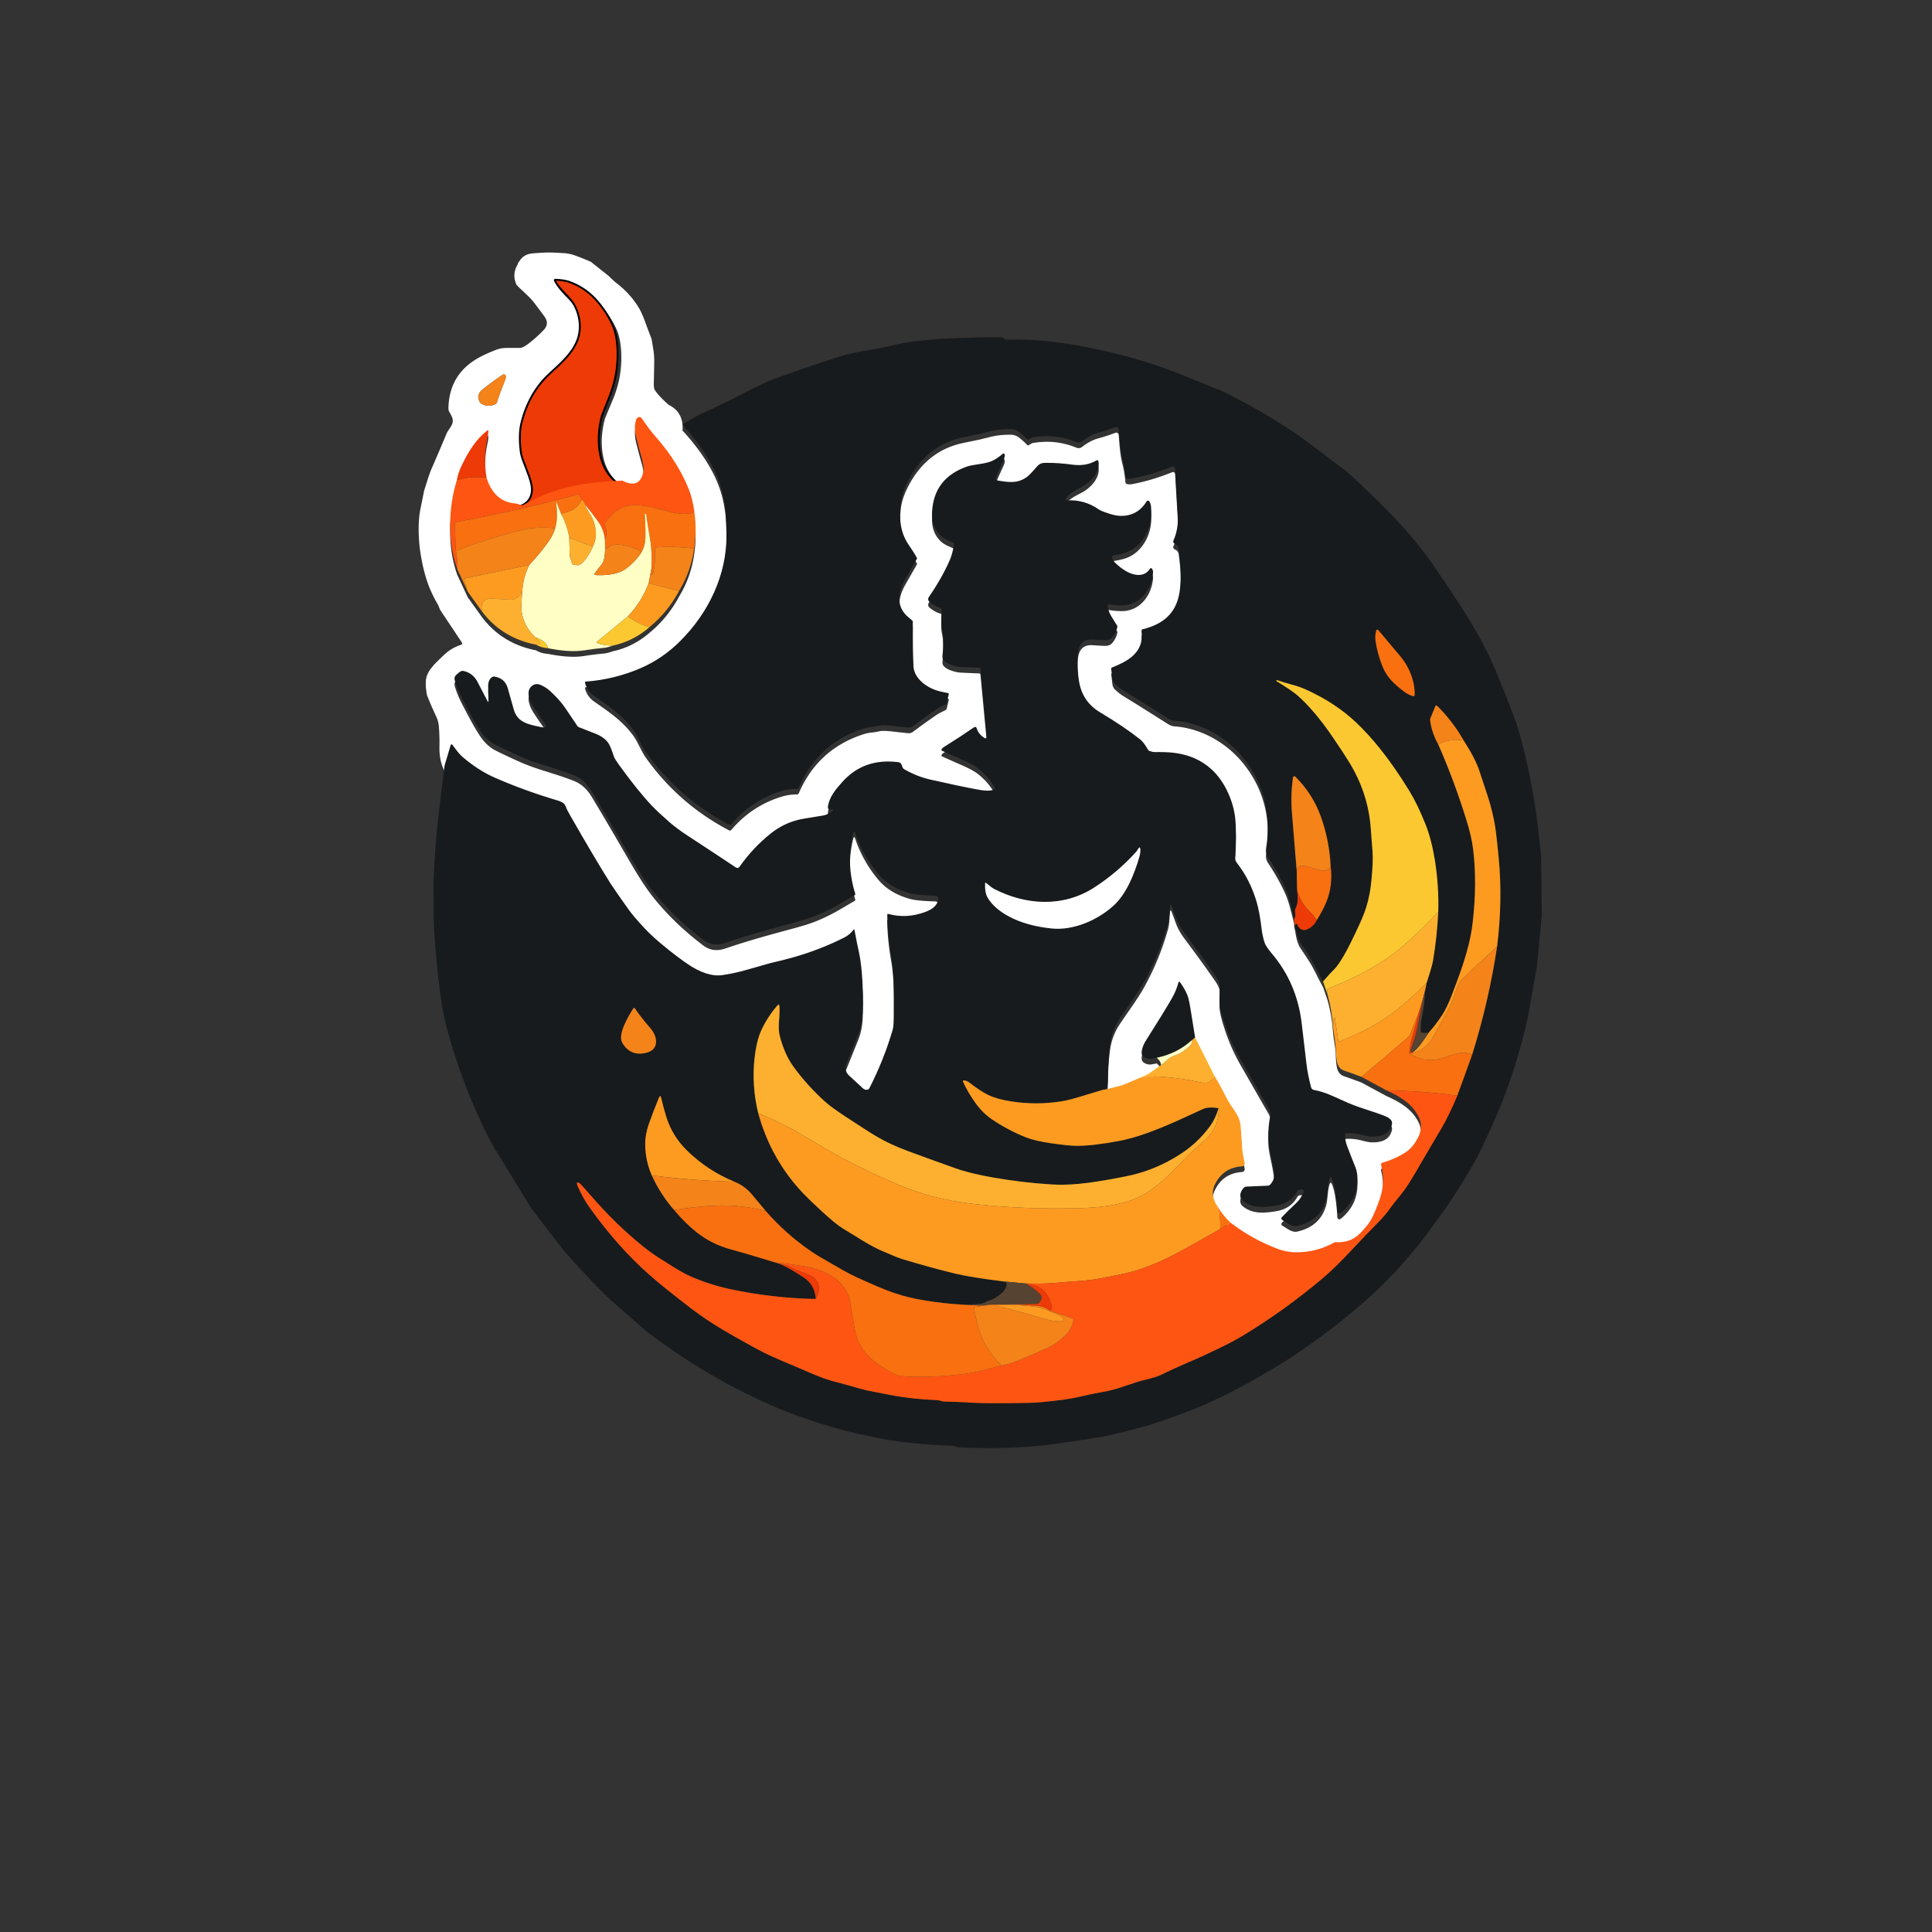 <?xml version="1.0" encoding="UTF-8" standalone="no"?>
<svg
   width="1024"
   height="1024"
   version="1.1"
   id="svg2"
   sodipodi:docname="mylogo.svg"
   inkscape:version="1.4 (e7c3feb1, 2024-10-09)"
   inkscape:export-filename="mylogo.jpg"
   inkscape:export-xdpi="96"
   inkscape:export-ydpi="96"
   xmlns:inkscape="http://www.inkscape.org/namespaces/inkscape"
   xmlns:sodipodi="http://sodipodi.sourceforge.net/DTD/sodipodi-0.dtd"
   xmlns="http://www.w3.org/2000/svg"
   xmlns:svg="http://www.w3.org/2000/svg">
  <rect width="100%" height="100%" fill="#333333" stroke="none"/>
  <defs
     id="defs2" />
  <sodipodi:namedview
     id="namedview2"
     pagecolor="#ffffff"
     bordercolor="#000000"
     borderopacity="0.25"
     inkscape:showpageshadow="2"
     inkscape:pageopacity="0.0"
     inkscape:pagecheckerboard="0"
     inkscape:deskcolor="#d1d1d1"
     inkscape:zoom="0.98535156"
     inkscape:cx="511.49257"
     inkscape:cy="512"
     inkscape:window-width="3440"
     inkscape:window-height="1330"
     inkscape:window-x="2493"
     inkscape:window-y="87"
     inkscape:window-maximized="0"
     inkscape:current-layer="g2" />
  <g
     id="g1">
    <title
       id="title1">background</title>
    <rect
       x="-1"
       y="-1"
       width="1026"
       height="1026"
       id="canvas_background"
       fill="none" />
  </g>
  <g
     id="g2"
     transform="translate(-22.11,-20.52)">
    <title
       id="title2">Layer 1</title>
    <path
       fill="#ffffff"
       d="m 314.96,154.38 q 3.04,0.12 6.06,0.32 3.07,0.2 5.88,1.23 4.24,1.54 8.38,3.35 l 9.17,7.28 c 1.49,1.34 2.8,2.78 4.4,4 q 7.14,5.42 11.78,12.98 1.68,2.73 3.63,8.13 1.53,4.22 3.18,8.42 0.53,3.02 1,6.09 0.47,3.15 0.42,6.2 -0.09,5.58 -0.22,11.16 -0.07,2.79 0.56,3.74 2.07,3.16 7.33,7.84 7.96,3.87 7.34,13.49 -0.01,0.02 -0.03,0.07 -0.06,0.2 0.3,0.34 10.93,11.97 16.66,23.73 5.57,11.45 6.19,25.51 0.13,2.85 0.18,8.75 c 0.17,21.28 -9.52,41.34 -24.56,56.33 q -9.32,9.3 -20.96,14.33 -13.83,5.97 -29.08,7.12 -0.52,0.04 -0.39,0.54 1.11,4.4 4.8,6.99 c 8.23,5.77 15.44,10.54 21.13,18.64 2.2,3.14 4.01,7.91 6.22,11.02 q 17.42,24.59 44.14,38.61 0.77,0.4 1.33,-0.27 10.34,-12.26 25.75,-17.3 4.52,-1.48 8.92,-1.42 a 1.1,1.1 0 0 0 1.02,-0.66 q 10.07,-23.33 34,-31.16 2.4,-0.79 4.4,-0.97 2.19,-0.2 4.49,-0.72 1.88,-0.42 6.74,0.14 5.49,0.63 8.33,0.9 a 3.71,3.69 -60.6 0 0 2.55,-0.72 q 6.97,-5.23 12.97,-9.29 c 1.32,-0.89 3.03,-1.52 4.17,-2.17 q 0.64,-0.36 0.71,-0.68 l 1.12,-4.74 q 0.14,-0.57 -0.44,-0.68 -1.84,-0.32 -4.43,-0.95 c -6.2,-1.51 -13.35,-6.39 -13.82,-13.09 q -0.49,-7 -0.35,-23.69 0,-0.42 -0.3,-0.71 -0.72,-0.7 -1.61,-1.39 c -7.22,-5.63 -6.07,-13.56 -1.99,-20.73 q 4.32,-7.6 5.99,-10.44 a 0.77,0.77 0 0 0 0.02,-0.75 q -1.25,-2.37 -4.38,-6.95 c -4.51,-6.61 -5,-14.03 -4.1,-21.97 q 0.68,-6.03 4.64,-13.22 9.78,-17.72 28.29,-21.62 0.07,-0.02 8.83,-1.83 0.12,-0.03 6.04,-1.49 4.66,-1.14 10.49,-1.09 2.52,0.02 4.43,1.56 2.86,2.3 4.3,3.91 0.29,0.32 0.67,0.11 l 1.47,-0.85 q 0.46,-0.27 1,-0.36 11.83,-2.04 22.96,2.52 a 2.95,2.94 37.3 0 0 2.91,-0.39 c 2.55,-1.94 5.17,-3.57 8.39,-4.48 q 5.16,-1.44 9.27,-3.03 a 1.34,1.33 -12.7 0 1 1.81,1.14 c 0.46,5.78 0.71,10.42 1.93,15.22 q 1.26,4.98 1.64,9.95 0.04,0.55 0.56,0.75 1.27,0.46 3.03,0.13 10.31,-1.94 20.82,-6.17 1.82,-0.73 1.93,1.22 1.34,23.05 1.38,23.64 0.55,7.9 -2.29,14.25 a 1.23,1.22 23.5 0 0 0.65,1.63 c 1.25,0.54 1.93,1.23 2.14,2.76 1.02,7.29 1.61,15.5 0.46,22.9 -1.73,11.18 -8.63,17.03 -19.61,19.72 q -0.5,0.12 -0.52,0.63 c -0.06,1.09 0.18,2.41 0.15,3.28 -0.34,9.2 -8.13,13.29 -15.83,16.35 q -0.48,0.19 -0.42,0.7 0.44,3.41 0.52,4.32 0.19,2.44 1.47,3.64 2.33,2.19 4.16,3.31 7.89,4.82 23.44,14.68 c 1.35,0.86 2.34,1.41 4.06,1.54 14.61,1.11 28.2,9.15 37.05,20.56 q 15.66,20.18 11.39,47.27 -0.39,2.49 1.15,4.78 5.54,8.28 9.2,16.51 1.3,2.92 2.5,7.56 1.01,3.92 2,7.84 -0.1,2.08 0.58,3.91 0.8,6.23 2.79,9.14 2.39,3.51 4.67,7.08 c 2.58,4.05 4.7,9.03 7.3,13.55 l 2.4,6.99 q 2.25,8.16 2.84,16.6 c 0.34,4.2 1.45,8.68 1.49,12.52 q 0.03,2.99 0.51,5.94 0.66,4.06 3.77,5.14 4.8,1.66 9.38,3.4 l 13.15,7.11 c 7.31,3.28 12.9,6.65 16.52,12.88 q 3.37,5.79 0.52,11.66 -2.81,5.77 -7.07,8.47 -5.46,3.45 -12.15,5.39 a 0.88,0.88 0 0 0 -0.6,1.06 q 2.36,9.37 -0.76,18.29 -2.54,7.25 -4.8,11.2 -0.94,1.65 -2.54,3.49 -1.88,2.17 -2.92,3.23 -5.24,5.35 -12.9,4.79 -0.5,-0.04 -0.93,0.2 -9.43,5.29 -20.51,5.2 -4.66,-0.04 -9.44,-1.83 -13.6,-5.1 -25.05,-13.94 -4.02,-3.76 -6.87,-8.57 -4.1,-6 -1.38,-11.6 4.37,-9 14.42,-9.62 a 1.48,1.47 -6.8 0 0 1.36,-1.72 c -0.43,-2.5 -1.13,-5.08 -1.31,-7.67 q -0.55,-7.95 -0.76,-11.4 c -0.29,-5.04 -2.93,-8.14 -5.5,-11.99 q -1.34,-2 -2.43,-4.21 -2.77,-5.62 -6,-10.96 l -10.25,-20.33 q -1.22,-7.53 -2.43,-15.1 -0.89,-5.51 -1.71,-7.46 -1.47,-3.46 -3.89,-6.8 a 0.45,0.45 0 0 0 -0.8,0.14 q -1.17,4.4 -3.44,8.36 -4.16,7.26 -13.99,22.74 c -1.03,1.62 -3.2,6.4 -1.37,8.04 1.27,1.12 2.91,1.64 4.8,1.28 q 1.28,-0.25 2.45,-0.46 2.11,1.61 2.34,3.86 -2.83,1.95 -5.65,3.95 -1.2,0.85 -2.64,1.47 -1.36,0.59 -2.76,1.24 -3.09,1.29 -6.21,2.68 -2.94,1.31 -5.93,2.04 -3.03,0.74 -6.1,1.51 1.06,-2.31 1.07,-4.42 0.05,-10.59 1.09,-18.94 0.96,-7.74 5.13,-14.04 c 3.72,-5.63 9.72,-13.69 13.21,-20.04 q 8.02,-14.56 12.51,-30.64 0.51,-1.85 0.69,-4.72 0.24,-3.95 0.43,-4.78 0.13,-0.56 0.56,0.08 0.23,0.34 2.44,6.49 1.4,3.9 4.59,8.16 9.41,12.6 16.16,22.32 2.46,3.54 2.47,5.6 0.03,3.61 -0.12,7.51 -0.12,3.25 2.03,10.18 c 2.23,7.21 4.87,13.84 9.04,21.14 q 10.77,18.85 14.66,25.52 1.6,2.75 1.24,4.43 -1.29,6.1 -1.04,12.38 c 0.17,4.11 1.59,9.05 2.3,13.25 0.82,4.88 1.68,7.65 -1.35,10.99 a 1.75,1.74 19.9 0 1 -1.22,0.57 l -11.48,0.49 q -0.56,0.03 -1,0.38 c -1.87,1.54 -3.24,4.99 -0.91,6.95 5.19,4.4 11.74,3.72 17.93,2.68 4.84,-0.81 8.65,-3.2 11.03,-7.45 a 1.98,1.96 -74.7 0 1 1.75,-1.01 l 0.52,0.01 q 1.56,0.02 0.99,1.47 -1.28,3.31 -3.66,5.56 -5,4.71 -7.78,7.65 a 0.92,0.91 -53.8 0 0 0.22,1.42 c 2.53,1.43 5.09,3.85 8.05,3.16 q 12.77,-2.94 15.51,-15.05 0.18,-0.84 0.61,-4.96 0.35,-3.39 0.9,-4.96 0.62,-1.79 1.32,-0.03 1.06,2.67 1.58,5.79 0.94,5.65 1.22,11.63 a 1.12,1.12 0 0 0 1.82,0.82 q 9.05,-7.33 8.86,-18.64 -0.05,-3.26 -1.22,-6.07 -1.48,-3.59 -4.2,-10.68 -1.27,-3.29 -1.15,-6.46 a 0.5,0.5 0 0 1 0.46,-0.49 q 3.99,-0.31 8.51,0.87 3.62,0.94 5.22,0.96 c 4.69,0.07 9.36,-1.05 10.63,-6.42 0.65,-2.74 -2.24,-3.96 -4.54,-4.88 q -2.15,-0.86 -11.31,-3.86 -4.51,-1.47 -8.93,-3.45 c -7.57,-3.39 -10.56,-5 -16.61,-6.19 a 1.83,1.8 -1.7 0 1 -1.41,-1.31 q -1.78,-6.63 -2.46,-12.42 -1.84,-15.64 -2.56,-21.7 -2.54,-21.15 -15.75,-36.78 -3.25,-3.85 -3.9,-5.87 -1.12,-3.46 -1.55,-7.11 -1.08,-9.09 -2.69,-14.53 -3.45,-11.64 -10.35,-20.5 c -0.68,-0.87 -1.19,-2.05 -1.12,-2.96 q 0.88,-11.91 0.25,-19.76 c -0.76,-9.56 -5.51,-20.43 -12.61,-26.93 q -8.27,-7.58 -20.58,-8.87 -3.79,-0.4 -9.37,-0.32 -1.24,0.02 -3,-0.59 a 1.39,1.33 83.1 0 1 -0.73,-0.6 q -2.28,-3.99 -4.13,-5.47 -8.24,-6.57 -21.43,-14.49 -8.92,-5.35 -10.89,-15.55 c -0.84,-4.35 -1.34,-12.09 -0.62,-16.63 q 1.09,-6.79 7.73,-6.31 4.51,0.32 6.59,0.35 2.33,0.04 3.68,-1.44 2.03,-2.24 2.78,-5.45 a 1.21,1.19 -54.1 0 0 -0.13,-0.88 c -1.99,-3.37 -4.56,-6.4 -5.03,-10.33 a 0.8,0.79 1.1 0 1 0.92,-0.88 q 3.52,0.58 6.72,0.56 c 9.56,-0.06 15.63,-8.37 16.42,-17.17 q 0.13,-1.43 -0.55,-2.34 a 0.64,0.64 0 0 0 -1.05,0.03 q -2.5,3.9 -7.37,3.22 -5.17,-0.72 -10.92,-6.2 -1.45,-1.39 -1.76,-3.09 a 0.84,0.83 -10.1 0 1 0.69,-0.98 q 3.85,-0.62 6.26,-1.41 c 8.98,-2.94 13.96,-12.66 13.77,-21.52 -0.05,-2.41 0.01,-4.21 -1.04,-5.73 a 0.85,0.85 0 0 0 -1.42,0.03 q -4.83,7.84 -13.8,7.67 -2.51,-0.04 -5.82,-1.11 -4.47,-1.43 -5.55,-2.19 -7.75,-5.45 -17,-4.9 a 0.67,0.67 0 0 1 -0.6,-1.04 c 1.87,-2.94 4.92,-4.2 8.52,-6.13 4.58,-2.46 9.67,-7.75 8.76,-13.38 q -0.19,-1.17 -1.22,-0.57 -5.31,3.12 -12.43,2.19 -7.83,-1.03 -13.65,-0.98 c -2.22,0.02 -3.53,0.04 -5.16,1.78 -1.31,1.4 -3.69,4.46 -5.78,5.91 -4.85,3.34 -9.36,2.61 -14.8,1.75 q -1.88,-0.3 -1.23,-2.09 0.5,-1.38 3.87,-8.69 0.61,-1.33 0.68,-2.21 0.19,-2.32 -1.58,-0.81 -2.68,2.27 -5.14,3.37 c -3.78,1.68 -9.99,1.82 -13.14,2.91 q -17.66,6.1 -18.64,24.04 c -0.28,5.18 1.24,9.66 4.91,12.92 1.66,1.47 3.96,2.4 6.29,3.42 a 0.75,0.75 0 0 1 0.44,0.79 q -0.79,5.15 -2.32,8.62 -4.21,9.52 -10.91,19.25 -1.15,1.67 0.45,2.96 2.83,2.27 5.72,3.05 a 0.72,0.71 8.4 0 1 0.53,0.7 c -0.05,2.47 -0.5,6.24 -0.04,8.82 q 0.66,3.62 0.69,3.97 0.44,5.83 -0.22,11.65 -0.11,0.96 0.08,1.6 c 0.76,2.6 6.24,4.14 8.85,4.44 q 0.52,0.06 10.6,0.48 a 0.58,0.58 0 0 1 0.55,0.52 l 3.4,36.03 a 0.74,0.74 0 0 1 -1.13,0.7 q -3.31,-2.06 -4.13,-4.94 -0.44,-1.53 -1.74,-0.62 -6.48,4.51 -16.01,10.48 -0.66,0.41 -0.96,1.01 -0.27,0.56 0.3,0.81 6.85,3.1 9.49,4.23 6.49,2.81 9.16,4.85 5.69,4.34 9.3,10.68 0.26,0.46 -0.22,0.68 c -2.77,1.26 -6.18,0.6 -10.43,-0.19 q -8.17,-1.51 -23.68,-5.02 -6.87,-1.56 -13.44,-5.29 -0.94,-0.53 -1.11,-1.03 -0.27,-0.79 -0.52,-1.44 -0.49,-1.27 -1.85,-1.44 -18.15,-2.29 -29.55,10.43 c -3.55,3.96 -7.1,8.07 -7.72,13.4 a 1.17,1.16 -89.6 0 0 1.27,1.29 l 1.05,-0.09 a 0.4,0.4 0 0 1 0.31,0.7 q -2.32,2.04 -5.23,2.56 -1.39,0.25 -9.73,1.59 -9.94,1.59 -17.72,7.74 -9.47,7.47 -16.74,17.76 -0.84,1.18 -2.04,0.38 -11.53,-7.69 -25.24,-16.63 -5.98,-3.9 -9.93,-7.36 -6.22,-5.44 -9.33,-8.73 -7.59,-8.05 -17.36,-21.59 -2.29,-3.17 -2.73,-4.45 c -1.12,-3.23 -2.02,-6.51 -4.14,-8.6 q -2.15,-2.13 -5.37,-3.39 -6.84,-2.67 -9.06,-3.56 -0.47,-0.19 -0.76,-0.61 -1.59,-2.27 -6.44,-9.53 -2.77,-4.15 -8.01,-9 -2.05,-1.89 -4.86,-3.17 -2.3,-1.04 -4.12,-0.01 c -4.39,2.48 -1.99,8.34 0.18,11.64 q 3.13,4.81 6.22,9.16 0.91,1.3 -0.48,1.65 -0.41,0.1 -1.75,-0.18 c -6.38,-1.35 -12.36,-2.25 -14.41,-9.1 q -0.36,-1.24 -3.23,-11.44 -1.54,-5.45 -7.28,-6.24 -0.5,-0.07 -0.93,0.2 -2.31,1.44 -2.2,5.21 0.04,1.63 0.29,7.04 0.08,1.9 -0.81,0.22 -4.24,-8.02 -4.86,-9.33 -2.46,-5.19 -7.72,-6.31 -1.17,-0.25 -2.52,0.95 c -1.57,1.4 -2.66,2.01 -2.03,4.19 q 1.2,4.2 3.18,8.1 6.2,12.26 10,18.02 3.56,5.41 8.22,7.81 4.6,2.38 13.25,6.25 5.26,2.35 13.58,4.92 11.11,3.43 15.5,5.33 5.27,2.27 8.94,8.38 8.19,13.62 20.04,34.06 7.49,12.93 13.04,19.73 11.01,13.52 25.9,24.77 5.1,3.87 11.68,1.61 13.23,-4.53 33.34,-9.88 9.71,-2.58 14.06,-4.29 6.84,-2.69 13.26,-6.46 7.63,-4.47 7.89,-4.61 a 0.65,0.63 -22.4 0 0 0.33,-0.76 c -3.26,-10.66 -3.78,-21.17 -1.08,-32.08 q 0.47,-1.9 1.09,-0.05 4.06,12 12.31,21.79 5.99,7.1 16.71,10.07 c 3.72,1.03 10.07,1.19 13.48,1.32 a 1.56,1.55 4.5 0 1 1.48,1.73 c -0.45,3.87 -3.91,5.77 -7.16,6.95 q -9.78,3.55 -19.28,0.94 a 0.47,0.47 0 0 0 -0.59,0.46 q 0.09,10.09 2.03,21.15 c 1.86,10.62 1.45,21.29 1.49,31.96 q 0.03,5.61 -0.73,8.15 -4.74,16.01 -12.32,30.75 -0.23,0.45 -0.71,0.61 -1.48,0.51 -2.79,-0.78 -0.72,-0.72 -7.05,-6.49 -1.47,-1.34 -1.96,-3.1 -0.39,-1.4 0.41,-3.41 5.29,-13.15 6.02,-14.93 c 1.8,-4.36 2.39,-8.12 2.58,-12.04 q 0.46,-9.5 -0.41,-20.72 -0.52,-6.62 -1.62,-11.6 -0.87,-3.89 -2.31,-11.53 -0.12,-0.63 -0.5,-0.11 -1.97,2.66 -5,4.18 -12.63,6.35 -26.47,10.31 -5.76,1.64 -12.66,3.21 -0.11,0.03 -12.43,3.53 -7.11,2.02 -13.19,2.84 c -5.86,0.8 -12.19,-1.96 -17.29,-5.32 q -6.58,-4.33 -15.24,-11.6 -5.05,-4.23 -8.85,-8.33 -5.63,-6.06 -8.18,-9.65 -7.69,-10.84 -9.56,-13.8 -8.24,-13.09 -21.56,-36.39 -1.55,-2.72 -2.23,-4.54 -0.43,-1.13 -1.26,-1.62 -1.43,-0.86 -1.97,-1.03 -18.75,-5.55 -34.44,-12.48 -8.66,-3.82 -17,-10.99 -1.48,-1.28 -2.79,-3.03 -0.44,-0.59 -2.53,-3.35 a 0.49,0.49 0 0 0 -0.86,0.16 l -3.24,10.88 q -2.95,-5.51 -2.71,-13.37 0.09,-5.18 -0.33,-10.44 -0.22,-2.74 -1.54,-5.52 -2.58,-5.45 -4.7,-10.83 -1,-4.87 -0.57,-8.42 0.34,-2.74 2.5,-5.69 l 1.81,-2.23 q 2.54,-2.56 5.07,-4.98 4.04,-3.89 9.29,-5.55 a 0.74,0.74 0 0 0 0.39,-1.11 l -11.65,-17.49 -0.85,-2.2 q -3.84,-6.63 -5.73,-12.14 -2.95,-8.59 -4.22,-19.05 -1.19,-11.97 0.45,-20.02 1.08,-5.32 1.93,-9.57 1.07,-3.39 2,-6.35 1.02,-3.23 2.34,-6.24 3.11,-7.08 7.45,-17.45 c 1.43,-3.41 4.8,-5.39 2.78,-9.56 q -0.59,-1.22 -1.28,-2.35 -0.45,-0.73 -0.37,-2.58 0.7,-17.78 16.52,-26.28 3.45,-1.86 8.72,-3.92 2.56,-1.01 5.6,-1 5.34,0 6.98,-0.01 1.67,-0.02 4.56,-2.24 4.16,-3.18 8.04,-7.2 3.28,-3.4 0.38,-7.31 -4.71,-6.35 -5.7,-7.59 c -2.56,-3.21 -6.02,-5.92 -8.99,-9.03 q -2.57,-5.46 0.49,-10.74 0.26,-1.07 0.98,-1.8 2.21,-3.74 6.86,-4.17 6.29,-0.58 10.71,-0.46 z m -19.19,136.05 q -11.63,-0.7 -15.73,-13.51 -1.89,-10.8 0.51,-21.71 0.38,-1.71 0.4,-3.37 a 0.28,0.28 0 0 0 -0.45,-0.22 c -6.27,4.89 -9.98,10.98 -13.7,18.64 q -1.8,3.7 -2.62,7.86 -4.57,15.15 -3.16,31.14 0.72,8.14 3.43,15.88 l 5.57,11.94 7.56,10.55 q 10.65,14.1 28.68,17.59 2.64,1.64 6.37,1.88 11.51,2.31 19.1,1.11 5.27,-0.83 10.58,-1.32 1.72,-0.16 4.73,-1.2 10.81,-2.37 19.28,-9.74 9.66,-7.93 15.69,-19.18 6.35,-10.45 8.04,-22.53 1.42,-9.45 0.15,-19.06 -0.96,-7.17 -2.94,-12.18 -5.69,-14.4 -17.45,-27.79 -3.74,-4.26 -7.38,-9.75 -0.98,-1.49 -2.42,-0.53 a 1.67,1.64 -7.9 0 0 -0.67,0.87 q -1.38,4.01 -0.05,9.37 1.55,6.2 2.76,10.37 1.59,5.43 1,8.19 -1.96,9.22 -11.12,4.54 -7.7,-5.69 -9.83,-14.47 -2.39,-9.88 0.64,-21.35 0.12,-0.44 4.18,-10.1 4.7,-11.16 4.51,-23.11 -0.13,-8.66 -2.5,-14.07 -2.78,-6.34 -8.16,-12.54 -6.64,-7.64 -16.12,-10.77 -2.61,-0.87 -7.34,-1.06 -0.61,-0.02 -0.32,0.52 1.51,2.76 5.05,6.26 3.93,3.86 5.18,5.83 c 3.49,5.47 4.56,13.07 2.09,19.19 -2.83,7.01 -9.06,12.11 -15.19,17.52 q -11.42,10.07 -15.51,25.81 -1.58,6.05 -0.41,15.22 0.3,2.41 1.98,6.34 0.54,1.28 2.41,6.11 2.16,5.6 1.7,8.83 -0.91,6.27 -8.52,8 z m -11.2,-55.65 q 0.77,-0.33 1.19,-1.79 0.87,-2.98 4.08,-11.08 0.35,-0.88 0.34,-1.94 a 1.01,1.01 0 0 0 -1.54,-0.85 q -3.28,2.03 -10.55,7.64 -2.18,1.68 -2.33,3.47 -0.28,3.31 1.84,4.45 3.24,1.74 6.97,0.1 z"
       id="svg_956" />
    <path
       stroke="null"
       fill="#ed3a06"
       d="m 349.93,277.162 q -10.849,0.403 -19.828,1.825 -16.115,2.541 -30.783,11.172 -0.434,0.252 -0.907,0.101 L 295.77,289.423 q 7.339,-1.744 8.217,-8.066 0.444,-3.257 -1.639,-8.903 -1.803,-4.87 -2.324,-6.161 -1.62,-3.963 -1.909,-6.393 -1.128,-9.246 0.395,-15.346 3.944,-15.871 14.958,-26.024 c 5.912,-5.455 11.92,-10.597 14.649,-17.665 2.382,-6.171 1.35,-13.834 -2.016,-19.349 q -1.205,-1.986 -4.996,-5.878 -3.414,-3.529 -4.87,-6.312 -0.28,-0.544 0.309,-0.524 4.562,0.192 7.079,1.069 9.142,3.156 15.546,10.859 5.188,6.251 7.869,12.644 2.286,5.455 2.411,14.187 0.183,12.049 -4.349,23.302 -3.915,9.74 -4.031,10.184 -2.922,11.565 -0.617,21.527 2.054,8.853 9.48,14.59 z"
       id="svg_972" />
    <path
       fill="#171b1d"
       d="m 541.78,199.35 c 3.253,-0.087 6.49,-0.14 9.71,-0.16 1.52,-0.013 2.567,0.313 3.14,0.98 0.213,0.247 0.48,0.367 0.8,0.36 7.513,-0.173 15.067,0.127 22.66,0.9 8.64,0.927 17.283,2.377 25.93,4.35 16.253,3.36 32.06,8.213 47.42,14.56 5.62,2.327 11.497,4.7 17.63,7.12 13.453,6.467 26.517,13.943 39.19,22.43 3.367,2.253 7.85,5.537 13.45,9.85 4.407,3.393 8.85,6.737 13.33,10.03 0.28,0.333 0.58,0.583 0.9,0.75 1.78,1.513 3.5,3.057 5.16,4.63 7.987,7.567 14.357,13.827 19.11,18.78 4.28,4.467 7.947,8.553 11,12.26 3.84,4.653 7.18,9.01 10.02,13.07 3.667,5.22 8.317,12.147 13.95,20.78 7.113,10.953 12.557,20.43 16.33,28.43 3.22,6.827 7.447,17.177 12.68,31.05 1.32,3.42 2.16,5.76 2.52,7.02 4.673,16.34 8.077,32.923 10.21,49.75 l 0.47,3.68 1.54,13.96 0.36,32.11 -2.6,26.72 -4.7,26.53 c -3.293,14.98 -7.687,29.63 -13.18,43.95 -2.55,6.66 -5.68,13.39 -8.66,20.05 -2.447,5.467 -4.893,10.34 -7.34,14.62 -5.84,10.193 -12.243,20.05 -19.21,29.57 -10.987,15.527 -22.94,29.11 -35.86,40.75 -12.133,10.933 -26.053,21.617 -41.76,32.05 -14.813,9.407 -28.52,17.01 -41.12,22.81 -8.953,4.12 -20.067,8.347 -33.34,12.68 -10.247,2.887 -18.1,4.86 -23.56,5.92 -5.753,1.12 -16.397,2.73 -31.93,4.83 -10.02,1.053 -20.037,1.56 -30.05,1.52 -7.68,-0.08 -12.903,-0.2 -15.67,-0.36 -1.11,-0.07 -2.34,-0.86 -3.61,-0.9 -12.38,-0.347 -24.427,-1.503 -36.14,-3.47 -1.447,-0.24 -3.623,-0.697 -6.53,-1.37 -2.173,-0.507 -4.347,-0.953 -6.52,-1.34 -14.88,-3.44 -29.403,-8.077 -43.57,-13.91 -24.767,-10.6 -47.933,-24.2 -69.5,-40.8 l -18.88,-16.54 c -6.98,-6.733 -13.723,-13.733 -20.23,-21 -3.4,-3.8 -7.11,-8.347 -11.13,-13.64 -3.553,-4.68 -7.103,-9.36 -10.65,-14.04 l -20.5,-33.44 c -8.173,-15.587 -14.913,-31.753 -20.22,-48.5 -3.073,-9.707 -5.14,-17.66 -6.2,-23.86 -1.433,-8.367 -2.783,-20.187 -4.05,-35.46 -0.333,-4.047 -0.533,-8.123 -0.6,-12.23 l -0.07,-18.98 c 0.36,-11.113 1.153,-22.2 2.38,-33.26 1.08,-9.76 2.233,-19.317 3.46,-28.67 l 3.24,-10.88 c 0.113,-0.386 0.616,-0.48 0.86,-0.16 1.393,1.84 2.237,2.957 2.53,3.35 0.873,1.167 1.803,2.177 2.79,3.03 5.56,4.78 11.227,8.443 17,10.99 10.46,4.62 21.94,8.78 34.44,12.48 0.36,0.113 1.017,0.457 1.97,1.03 0.553,0.327 0.973,0.867 1.26,1.62 0.453,1.213 1.197,2.727 2.23,4.54 8.88,15.533 16.067,27.663 21.56,36.39 1.247,1.973 4.433,6.573 9.56,13.8 1.7,2.393 4.427,5.61 8.18,9.65 2.533,2.733 5.483,5.51 8.85,8.33 5.773,4.847 10.853,8.713 15.24,11.6 5.1,3.36 11.43,6.12 17.29,5.32 4.053,-0.547 8.45,-1.493 13.19,-2.84 8.213,-2.333 12.357,-3.51 12.43,-3.53 4.6,-1.047 8.82,-2.117 12.66,-3.21 9.227,-2.64 18.05,-6.077 26.47,-10.31 2.02,-1.013 3.687,-2.407 5,-4.18 0.253,-0.347 0.42,-0.31 0.5,0.11 0.96,5.093 1.73,8.937 2.31,11.53 0.733,3.32 1.273,7.187 1.62,11.6 0.58,7.48 0.717,14.387 0.41,20.72 -0.19,3.92 -0.78,7.68 -2.58,12.04 -0.487,1.187 -2.493,6.163 -6.02,14.93 -0.533,1.34 -0.67,2.477 -0.41,3.41 0.327,1.173 0.98,2.207 1.96,3.1 4.22,3.847 6.57,6.01 7.05,6.49 0.873,0.86 1.803,1.12 2.79,0.78 0.32,-0.107 0.557,-0.31 0.71,-0.61 5.053,-9.827 9.16,-20.077 12.32,-30.75 0.507,-1.693 0.75,-4.41 0.73,-8.15 -0.04,-10.67 0.37,-21.34 -1.49,-31.96 -1.293,-7.373 -1.97,-14.423 -2.03,-21.15 -0.004,-0.311 0.29,-0.539 0.59,-0.46 6.333,1.74 12.76,1.427 19.28,-0.94 3.25,-1.18 6.71,-3.08 7.16,-6.95 0.105,-0.894 -0.575,-1.689 -1.48,-1.73 -3.41,-0.13 -9.76,-0.29 -13.48,-1.32 -7.147,-1.98 -12.717,-5.337 -16.71,-10.07 -5.5,-6.527 -9.603,-13.79 -12.31,-21.79 -0.413,-1.233 -0.777,-1.217 -1.09,0.05 -2.7,10.91 -2.18,21.42 1.08,32.08 0.093,0.294 -0.046,0.616 -0.33,0.76 -0.173,0.093 -2.803,1.63 -7.89,4.61 -4.28,2.513 -8.7,4.667 -13.26,6.46 -2.9,1.14 -7.587,2.57 -14.06,4.29 -13.407,3.567 -24.52,6.86 -33.34,9.88 -4.387,1.507 -8.28,0.97 -11.68,-1.61 -9.927,-7.5 -18.56,-15.757 -25.9,-24.77 -3.7,-4.533 -8.047,-11.11 -13.04,-19.73 -7.9,-13.627 -14.58,-24.98 -20.04,-34.06 -2.447,-4.073 -5.427,-6.867 -8.94,-8.38 -2.927,-1.267 -8.093,-3.043 -15.5,-5.33 -5.547,-1.713 -10.073,-3.353 -13.58,-4.92 -5.767,-2.58 -10.183,-4.663 -13.25,-6.25 -3.107,-1.6 -5.847,-4.203 -8.22,-7.81 -2.533,-3.84 -5.867,-9.847 -10,-18.02 -1.32,-2.6 -2.38,-5.3 -3.18,-8.1 -0.63,-2.18 0.46,-2.79 2.03,-4.19 0.9,-0.8 1.74,-1.117 2.52,-0.95 3.507,0.747 6.08,2.85 7.72,6.31 0.413,0.873 2.033,3.983 4.86,9.33 0.593,1.12 0.863,1.047 0.81,-0.22 -0.167,-3.607 -0.263,-5.953 -0.29,-7.04 -0.073,-2.513 0.66,-4.25 2.2,-5.21 0.287,-0.18 0.597,-0.247 0.93,-0.2 3.827,0.527 6.253,2.607 7.28,6.24 1.913,6.8 2.99,10.613 3.23,11.44 2.05,6.85 8.03,7.75 14.41,9.1 0.893,0.187 1.477,0.247 1.75,0.18 0.927,-0.233 1.087,-0.783 0.48,-1.65 -2.06,-2.9 -4.133,-5.953 -6.22,-9.16 -2.17,-3.3 -4.57,-9.16 -0.18,-11.64 1.213,-0.687 2.587,-0.683 4.12,0.01 1.873,0.853 3.493,1.91 4.86,3.17 3.493,3.233 6.163,6.233 8.01,9 3.233,4.84 5.38,8.017 6.44,9.53 0.193,0.28 0.447,0.483 0.76,0.61 1.48,0.593 4.5,1.78 9.06,3.56 2.147,0.84 3.937,1.97 5.37,3.39 2.12,2.09 3.02,5.37 4.14,8.6 0.293,0.853 1.203,2.337 2.73,4.45 6.513,9.027 12.3,16.223 17.36,21.59 2.073,2.193 5.183,5.103 9.33,8.73 2.633,2.307 5.943,4.76 9.93,7.36 9.14,5.96 17.553,11.503 25.24,16.63 0.8,0.533 1.48,0.407 2.04,-0.38 4.847,-6.86 10.427,-12.78 16.74,-17.76 5.187,-4.1 11.093,-6.68 17.72,-7.74 5.56,-0.893 8.803,-1.423 9.73,-1.59 1.94,-0.347 3.683,-1.2 5.23,-2.56 0.3,-0.258 0.083,-0.748 -0.31,-0.7 l -1.05,0.09 c -0.734,0.075 -1.349,-0.551 -1.27,-1.29 0.62,-5.33 4.17,-9.44 7.72,-13.4 7.6,-8.48 17.45,-11.957 29.55,-10.43 0.907,0.113 1.523,0.593 1.85,1.44 0.167,0.433 0.34,0.913 0.52,1.44 0.113,0.333 0.483,0.677 1.11,1.03 4.38,2.487 8.86,4.25 13.44,5.29 10.34,2.34 18.233,4.013 23.68,5.02 4.25,0.79 7.66,1.45 10.43,0.19 0.32,-0.147 0.393,-0.373 0.22,-0.68 -2.407,-4.227 -5.507,-7.787 -9.3,-10.68 -1.78,-1.36 -4.833,-2.977 -9.16,-4.85 -1.76,-0.753 -4.923,-2.163 -9.49,-4.23 -0.38,-0.167 -0.48,-0.437 -0.3,-0.81 0.2,-0.4 0.52,-0.737 0.96,-1.01 6.353,-3.98 11.69,-7.473 16.01,-10.48 0.867,-0.607 1.447,-0.4 1.74,0.62 0.547,1.92 1.923,3.567 4.13,4.94 0.521,0.327 1.191,-0.087 1.13,-0.7 l -3.4,-36.03 c -0.029,-0.286 -0.263,-0.507 -0.55,-0.52 -6.72,-0.28 -10.253,-0.44 -10.6,-0.48 -2.61,-0.3 -8.09,-1.84 -8.85,-4.44 -0.127,-0.427 -0.153,-0.96 -0.08,-1.6 0.44,-3.88 0.513,-7.763 0.22,-11.65 -0.02,-0.233 -0.25,-1.557 -0.69,-3.97 -0.46,-2.58 -0.01,-6.35 0.04,-8.82 0.006,-0.325 -0.212,-0.613 -0.53,-0.7 -1.927,-0.52 -3.833,-1.537 -5.72,-3.05 -1.067,-0.86 -1.217,-1.847 -0.45,-2.96 4.467,-6.487 8.103,-12.903 10.91,-19.25 1.02,-2.313 1.793,-5.187 2.32,-8.62 0.046,-0.332 -0.133,-0.655 -0.44,-0.79 -2.33,-1.02 -4.63,-1.95 -6.29,-3.42 -3.67,-3.26 -5.19,-7.74 -4.91,-12.92 0.653,-11.96 6.867,-19.973 18.64,-24.04 3.15,-1.09 9.36,-1.23 13.14,-2.91 1.64,-0.733 3.353,-1.857 5.14,-3.37 1.18,-1.007 1.707,-0.737 1.58,0.81 -0.047,0.587 -0.273,1.323 -0.68,2.21 -2.247,4.873 -3.537,7.77 -3.87,8.69 -0.433,1.193 -0.023,1.89 1.23,2.09 5.44,0.86 9.95,1.59 14.8,-1.75 2.09,-1.45 4.47,-4.51 5.78,-5.91 1.63,-1.74 2.94,-1.76 5.16,-1.78 3.88,-0.033 8.43,0.293 13.65,0.98 4.747,0.62 8.89,-0.11 12.43,-2.19 0.687,-0.4 1.093,-0.21 1.22,0.57 0.91,5.63 -4.18,10.92 -8.76,13.38 -3.6,1.93 -6.65,3.19 -8.52,6.13 -0.307,0.461 0.047,1.075 0.6,1.04 6.167,-0.367 11.833,1.267 17,4.9 0.72,0.507 2.57,1.237 5.55,2.19 2.207,0.713 4.147,1.083 5.82,1.11 5.98,0.113 10.58,-2.443 13.8,-7.67 0.325,-0.518 1.073,-0.533 1.42,-0.03 1.05,1.52 0.99,3.32 1.04,5.73 0.19,8.86 -4.79,18.58 -13.77,21.52 -1.607,0.527 -3.693,0.997 -6.26,1.41 -0.468,0.077 -0.78,0.521 -0.69,0.98 0.207,1.133 0.793,2.163 1.76,3.09 3.833,3.653 7.473,5.72 10.92,6.2 3.247,0.453 5.703,-0.62 7.37,-3.22 0.244,-0.373 0.785,-0.388 1.05,-0.03 0.453,0.607 0.637,1.387 0.55,2.34 -0.79,8.8 -6.86,17.11 -16.42,17.17 -2.133,0.013 -4.373,-0.173 -6.72,-0.56 -0.527,-0.084 -0.988,0.357 -0.92,0.88 0.47,3.93 3.04,6.96 5.03,10.33 0.154,0.264 0.201,0.579 0.13,0.88 -0.5,2.14 -1.427,3.957 -2.78,5.45 -0.9,0.987 -2.127,1.467 -3.68,1.44 -1.387,-0.02 -3.583,-0.137 -6.59,-0.35 -4.427,-0.32 -7.003,1.783 -7.73,6.31 -0.72,4.54 -0.22,12.28 0.62,16.63 1.313,6.8 4.943,11.983 10.89,15.55 8.793,5.28 15.937,10.11 21.43,14.49 1.233,0.987 2.61,2.81 4.13,5.47 0.168,0.284 0.427,0.497 0.73,0.6 1.173,0.407 2.173,0.603 3,0.59 3.72,-0.053 6.843,0.053 9.37,0.32 8.207,0.86 15.067,3.817 20.58,8.87 7.1,6.5 11.85,17.37 12.61,26.93 0.42,5.233 0.337,11.82 -0.25,19.76 -0.07,0.91 0.44,2.09 1.12,2.96 4.6,5.907 8.05,12.74 10.35,20.5 1.073,3.627 1.97,8.47 2.69,14.53 0.287,2.433 0.803,4.803 1.55,7.11 0.433,1.347 1.733,3.303 3.9,5.87 8.807,10.42 14.057,22.68 15.75,36.78 0.48,4.04 1.333,11.273 2.56,21.7 0.453,3.86 1.273,8 2.46,12.42 0.176,0.666 0.724,1.175 1.41,1.31 6.05,1.19 9.04,2.8 16.61,6.19 2.947,1.32 5.923,2.47 8.93,3.45 6.107,2 9.877,3.287 11.31,3.86 2.3,0.92 5.19,2.14 4.54,4.88 -1.27,5.37 -5.94,6.49 -10.63,6.42 -1.067,-0.013 -2.807,-0.333 -5.22,-0.96 -3.013,-0.787 -5.85,-1.077 -8.51,-0.87 -0.257,0.021 -0.456,0.233 -0.46,0.49 -0.08,2.113 0.303,4.267 1.15,6.46 1.813,4.727 3.213,8.287 4.2,10.68 0.78,1.873 1.187,3.897 1.22,6.07 0.127,7.54 -2.827,13.753 -8.86,18.64 -0.714,0.573 -1.776,0.094 -1.82,-0.82 -0.187,-3.987 -0.593,-7.863 -1.22,-11.63 -0.347,-2.08 -0.873,-4.01 -1.58,-5.79 -0.467,-1.173 -0.907,-1.163 -1.32,0.03 -0.367,1.047 -0.667,2.7 -0.9,4.96 -0.287,2.747 -0.49,4.4 -0.61,4.96 -1.827,8.073 -6.997,13.09 -15.51,15.05 -2.96,0.69 -5.52,-1.73 -8.05,-3.16 -0.514,-0.286 -0.622,-0.982 -0.22,-1.42 1.853,-1.96 4.447,-4.51 7.78,-7.65 1.587,-1.5 2.807,-3.353 3.66,-5.56 0.38,-0.967 0.05,-1.457 -0.99,-1.47 L 711.43,651 c -0.721,-0.013 -1.394,0.375 -1.75,1.01 -2.38,4.25 -6.19,6.64 -11.03,7.45 -6.19,1.04 -12.74,1.72 -17.93,-2.68 -2.33,-1.96 -0.96,-5.41 0.91,-6.95 0.293,-0.233 0.627,-0.36 1,-0.38 l 11.48,-0.49 c 0.467,-0.019 0.907,-0.225 1.22,-0.57 3.03,-3.34 2.17,-6.11 1.35,-10.99 -0.71,-4.2 -2.13,-9.14 -2.3,-13.25 -0.167,-4.187 0.18,-8.313 1.04,-12.38 0.24,-1.12 -0.173,-2.597 -1.24,-4.43 -2.593,-4.447 -7.48,-12.953 -14.66,-25.52 -4.17,-7.3 -6.81,-13.93 -9.04,-21.14 -1.433,-4.62 -2.11,-8.013 -2.03,-10.18 0.1,-2.6 0.14,-5.103 0.12,-7.51 -0.007,-1.373 -0.83,-3.24 -2.47,-5.6 -4.5,-6.48 -9.887,-13.92 -16.16,-22.32 -2.127,-2.84 -3.657,-5.56 -4.59,-8.16 -1.473,-4.1 -2.287,-6.263 -2.44,-6.49 -0.287,-0.427 -0.473,-0.453 -0.56,-0.08 -0.127,0.553 -0.27,2.147 -0.43,4.78 -0.12,1.913 -0.35,3.487 -0.69,4.72 -2.993,10.72 -7.163,20.933 -12.51,30.64 -3.49,6.35 -9.49,14.41 -13.21,20.04 -2.78,4.2 -4.49,8.88 -5.13,14.04 -0.693,5.567 -1.057,11.88 -1.09,18.94 -0.007,1.407 -0.363,2.88 -1.07,4.42 -0.613,0.027 -1.353,0.163 -2.22,0.41 -2.08,0.593 -5.563,1.65 -10.45,3.17 -4.373,1.36 -7.9,2.26 -10.58,2.7 -8.973,1.467 -18.03,1.48 -27.17,0.04 -4.827,-0.76 -8.787,-1.88 -11.88,-3.36 -2.687,-1.28 -6.107,-3.52 -10.26,-6.72 -0.707,-0.547 -1.58,-0.887 -2.62,-1.02 -0.382,-0.051 -0.671,0.339 -0.51,0.69 1.667,3.693 3.78,7.343 6.34,10.95 2.66,3.753 5.623,6.733 8.89,8.94 5.907,3.993 11.923,7.19 18.05,9.59 3.38,1.32 7.773,2.363 13.18,3.13 6.487,0.92 10.99,1.387 13.51,1.4 5.78,0.04 13.327,-0.817 22.64,-2.57 4.613,-0.873 9.483,-2.23 14.61,-4.07 11.4,-4.1 19.96,-8.3 29.86,-12.84 1.96,-0.9 4.753,-1.067 8.38,-0.5 -1.16,3.813 -2.647,6.96 -4.46,9.44 -4.307,5.887 -9.47,10.8 -15.49,14.74 -9,5.88 -18.663,9.857 -28.99,11.93 -10.74,2.147 -19.17,3.49 -25.29,4.03 -5.273,0.467 -10.023,0.567 -14.25,0.3 -10.253,-0.64 -20.487,-1.843 -30.7,-3.61 -8.273,-1.433 -15.147,-3.12 -20.62,-5.06 -7.573,-2.687 -15.957,-5.733 -25.15,-9.14 -6.047,-2.233 -11.453,-4.75 -16.22,-7.55 -3.127,-1.84 -8.717,-5.413 -16.77,-10.72 -4.913,-3.24 -8.4,-5.783 -10.46,-7.63 -6.527,-5.867 -12.24,-12.203 -17.14,-19.01 -3.027,-4.207 -5.39,-9.6 -7.09,-16.18 -0.507,-1.987 -0.623,-4.573 -0.35,-7.76 0.273,-3.113 0.343,-5.71 0.21,-7.79 -0.067,-1.04 -0.44,-1.167 -1.12,-0.38 -3.513,4.093 -6.327,8.433 -8.44,13.02 -1.733,3.76 -2.937,8.7 -3.61,14.82 -1.087,9.8 -0.447,19.527 1.92,29.18 4.547,16.573 12.657,30.92 24.33,43.04 2.2,2.28 5.5,5.44 9.9,9.48 4.607,4.227 8.16,7.107 10.66,8.64 0.76,0.473 4.263,2.62 10.51,6.44 3.727,2.28 7.21,4.127 10.45,5.54 5.313,2.32 8.93,3.767 10.85,4.34 9.76,2.94 19.027,5.477 27.8,7.61 5.253,1.28 13.747,2.653 25.48,4.12 1.26,0.193 1.843,0.783 1.75,1.77 -0.31,3.16 -3.95,5.68 -6.46,7.21 -1.59,0.97 -3.25,1.06 -4.58,1.91 -0.88,0.567 -2.047,0.92 -3.5,1.06 -3.173,0.307 -6.387,0.413 -9.64,0.32 -6.273,-0.4 -12.537,-1.1 -18.79,-2.1 -6.107,-0.973 -11.707,-2.33 -16.8,-4.07 -4.627,-1.58 -11.463,-4.46 -20.51,-8.64 -4.46,-2.06 -9.35,-5.08 -13.3,-7.3 -4.327,-2.433 -7.573,-4.387 -9.74,-5.86 -9.107,-6.18 -17.26,-13.41 -24.46,-21.69 -2.42,-2.867 -4.767,-5.68 -7.04,-8.44 -2.633,-3.2 -5.813,-5.54 -9.54,-7.02 -9.447,-3.9 -17.783,-9.377 -25.01,-16.43 -5.42,-5.293 -9.183,-11.507 -11.29,-18.64 -1.167,-3.973 -1.983,-7.05 -2.45,-9.23 -0.293,-1.4 -0.717,-1.44 -1.27,-0.12 -1.913,4.573 -3.697,9.217 -5.35,13.93 -1.3,3.727 -1.93,7.367 -1.89,10.92 0.067,5.62 1.23,11.03 3.49,16.23 3.06,6.707 7,12.82 11.82,18.34 3.813,4.587 7.847,8.563 12.1,11.93 5.307,4.187 11.38,7.19 18.22,9.01 4.593,1.227 12.373,3.52 23.34,6.88 l 2.67,0.86 c 3.64,1.667 7.727,3.997 12.26,6.99 4.027,2.66 6.197,6.487 6.51,11.48 -15.26,-0.28 -30.423,-2.03 -45.49,-5.25 -7.327,-1.567 -14.4,-3.863 -21.22,-6.89 -5.28,-2.34 -11.22,-6.43 -14.53,-8.47 -3.727,-2.293 -7.163,-4.71 -10.31,-7.25 -9.593,-7.74 -18.653,-16.533 -27.18,-26.38 -2.007,-2.32 -3.777,-4.317 -5.31,-5.99 -1.46,-1.6 -2.323,-1.967 -2.59,-1.1 -0.073,0.22 0.103,0.813 0.53,1.78 1.82,4.127 3.81,7.707 5.97,10.74 9.993,14.033 20.623,26.027 31.89,35.98 4.873,4.313 12.327,10.317 22.36,18.01 5.3,4.067 11.247,8.023 17.84,11.87 7.94,4.627 14.87,8.463 20.79,11.51 2.88,1.487 11.743,5.347 26.59,11.58 4.027,1.693 7.937,3.017 11.73,3.97 2.887,0.727 6.887,1.833 12,3.32 2.427,0.707 5.107,1.317 8.04,1.83 0.64,0.113 3.337,0.637 8.09,1.57 7.553,1.487 15.893,2.417 25.02,2.79 1.39,0.06 2.98,0.76 4.1,0.76 2.487,0 7.8,0.223 15.94,0.67 4.513,0.253 13.873,0.267 28.08,0.04 2.793,-0.047 5.41,-0.197 7.85,-0.45 7.03,-0.74 13.37,-1.33 19.37,-2.75 5.073,-1.2 9.367,-2.09 12.88,-2.67 5.73,-0.94 11.35,-3.1 17.22,-5.01 3.96,-1.3 9.64,-2.22 13.31,-3.99 6.373,-3.073 12.287,-5.75 17.74,-8.03 2.46,-1.033 6.813,-3.053 13.06,-6.06 5.067,-2.44 9.297,-4.687 12.69,-6.74 14.707,-8.893 28.87,-19.09 42.49,-30.59 3.967,-3.353 8.737,-7.997 14.31,-13.93 6.127,-6.527 10.753,-11.357 13.88,-14.49 3.067,-3.087 5.383,-5.757 6.95,-8.01 1.127,-1.627 3.317,-4.42 6.57,-8.38 1.953,-2.38 4.82,-6.843 8.6,-13.39 3.98,-6.88 8.003,-13.727 12.07,-20.54 2.773,-4.647 5.673,-10.583 8.7,-17.81 l 7.86,-21.7 c 5.893,-18.827 10.3,-37.93 13.22,-57.31 1.93,-15.65 2.34,-31.28 0.85,-46.96 -0.427,-4.5 -0.883,-8.813 -1.37,-12.94 -0.793,-6.667 -2.363,-13.543 -4.71,-20.63 -0.247,-0.747 -1.633,-4.963 -4.16,-12.65 -1.387,-4.207 -4.153,-9.55 -8.3,-16.03 -3.7,-6.58 -8.357,-12.677 -13.97,-18.29 -0.487,-0.487 -0.86,-0.413 -1.12,0.22 l -2.51,6.09 c -0.203,0.484 -0.268,1.017 -0.19,1.54 0.62,4.367 2.06,8.537 4.32,12.51 5.733,13.1 10.713,26.497 14.94,40.19 1.793,5.793 2.957,10.827 3.49,15.1 1.493,11.907 1.43,24.887 -0.19,38.94 -0.487,4.24 -1.24,8.343 -2.26,12.31 -2.46,9.58 -5.11,16.54 -8.93,26.55 -1.613,4.24 -3.307,7.72 -5.08,10.44 -2.133,3.267 -4.5,6.363 -7.1,9.29 -1.313,0.207 -2.547,0.177 -3.7,-0.09 -0.333,-0.08 -0.507,-0.29 -0.52,-0.63 -0.093,-2.647 0,-4.61 0.28,-5.89 1.147,-5.32 1.857,-10.69 2.13,-16.11 l 0.77,-3.78 c 1.933,-5.913 3.057,-9.803 3.37,-11.67 1.427,-8.5 2.35,-17.123 2.77,-25.87 0.267,-9.193 -0.33,-18.347 -1.79,-27.46 -1.173,-7.293 -2.823,-13.62 -4.95,-18.98 -2.807,-7.053 -5.667,-12.957 -8.58,-17.71 -5.267,-8.607 -10.527,-16.17 -15.78,-22.69 -4.16,-5.16 -8.317,-9.7 -12.47,-13.62 -7.313,-6.92 -16.167,-12.727 -26.56,-17.42 -2.38,-1.073 -4.927,-1.96 -7.64,-2.66 -2.62,-0.68 -5.15,-1.453 -7.59,-2.32 -0.087,-0.027 -0.177,-0.03 -0.27,-0.01 -0.147,0.033 -0.217,0.14 -0.21,0.32 0,0.08 0.037,0.143 0.11,0.19 5.58,3.46 9.21,5.92 10.89,7.38 6.08,5.293 12.403,12.757 18.97,22.39 3.913,5.733 6.89,10.28 8.93,13.64 6.513,10.727 10.23,22.177 11.15,34.35 0.493,6.567 0.82,10.813 0.98,12.74 0.26,3.067 0.067,8.06 -0.58,14.98 -0.58,6.207 -1.81,11.897 -3.69,17.07 -1.193,3.293 -3.703,8.807 -7.53,16.54 -1.287,2.6 -2.503,4.86 -3.65,6.78 -1.913,3.207 -3.38,5.327 -4.4,6.36 -2.153,2.18 -4.283,4.5 -6.39,6.96 -2.6,-4.52 -4.72,-9.5 -7.3,-13.55 -1.52,-2.38 -3.077,-4.74 -4.67,-7.08 -1.327,-1.94 -2.257,-4.987 -2.79,-9.14 0.133,-0.127 0.22,-0.283 0.26,-0.47 0.067,-0.273 0.23,-0.36 0.49,-0.26 0.167,0.06 0.28,0.167 0.34,0.32 0.473,1.227 1.217,2.097 2.23,2.61 0.907,0.46 1.937,0.43 3.09,-0.09 2.26,-1.02 3.923,-2.613 4.99,-4.78 2.28,-3.667 4,-6.947 5.16,-9.84 2.333,-5.813 3.07,-12.067 2.21,-18.76 -0.387,-8.967 -2.113,-17.747 -5.18,-26.34 -2.833,-7.933 -7.343,-14.997 -13.53,-21.19 -0.413,-0.421 -1.129,-0.184 -1.21,0.4 -0.9,6.193 -1.09,12.51 -0.57,18.95 0.833,10.307 1.673,20.55 2.52,30.73 l 0.2,10.05 c 0.3,3.43 0.77,6.86 -0.93,10.03 -0.16,0.293 -0.223,0.603 -0.19,0.93 0.153,1.387 0.207,2.31 0.16,2.77 -0.12,1.307 -0.327,1.65 -0.62,1.03 -0.66,-2.613 -1.327,-5.227 -2,-7.84 -0.8,-3.093 -1.633,-5.613 -2.5,-7.56 -2.44,-5.487 -5.507,-10.99 -9.2,-16.51 -1.027,-1.527 -1.41,-3.12 -1.15,-4.78 2.847,-18.06 -0.95,-33.817 -11.39,-47.27 -8.85,-11.41 -22.44,-19.45 -37.05,-20.56 -1.72,-0.13 -2.71,-0.68 -4.06,-1.54 -10.367,-6.573 -18.18,-11.467 -23.44,-14.68 -1.22,-0.747 -2.607,-1.85 -4.16,-3.31 -0.853,-0.8 -1.343,-2.013 -1.47,-3.64 -0.053,-0.607 -0.227,-2.047 -0.52,-4.32 -0.04,-0.34 0.1,-0.573 0.42,-0.7 7.7,-3.06 15.49,-7.15 15.83,-16.35 0.03,-0.87 -0.21,-2.19 -0.15,-3.28 0.013,-0.34 0.187,-0.55 0.52,-0.63 10.98,-2.69 17.88,-8.54 19.61,-19.72 1.15,-7.4 0.56,-15.61 -0.46,-22.9 -0.21,-1.53 -0.89,-2.22 -2.14,-2.76 -0.638,-0.268 -0.932,-1.004 -0.65,-1.63 1.893,-4.233 2.657,-8.983 2.29,-14.25 -0.027,-0.393 -0.487,-8.273 -1.38,-23.64 -0.073,-1.3 -0.717,-1.707 -1.93,-1.22 -7.007,2.82 -13.947,4.877 -20.82,6.17 -1.173,0.22 -2.183,0.177 -3.03,-0.13 -0.347,-0.133 -0.533,-0.383 -0.56,-0.75 -0.253,-3.313 -0.8,-6.63 -1.64,-9.95 -1.22,-4.8 -1.47,-9.44 -1.93,-15.22 -0.066,-0.886 -0.973,-1.457 -1.81,-1.14 -2.74,1.06 -5.83,2.07 -9.27,3.03 -3.22,0.91 -5.84,2.54 -8.39,4.48 -0.83,0.638 -1.938,0.787 -2.91,0.39 -7.42,-3.04 -15.073,-3.88 -22.96,-2.52 -0.36,0.06 -0.693,0.18 -1,0.36 l -1.47,0.85 c -0.253,0.14 -0.477,0.103 -0.67,-0.11 -0.96,-1.073 -2.393,-2.377 -4.3,-3.91 -1.273,-1.027 -2.75,-1.547 -4.43,-1.56 -3.887,-0.033 -7.383,0.33 -10.49,1.09 -3.947,0.973 -5.96,1.47 -6.04,1.49 -5.84,1.207 -8.783,1.817 -8.83,1.83 -12.34,2.6 -21.77,9.807 -28.29,21.62 -2.64,4.793 -4.187,9.2 -4.64,13.22 -0.9,7.94 -0.41,15.36 4.1,21.97 2.087,3.053 3.547,5.37 4.38,6.95 0.124,0.237 0.116,0.52 -0.02,0.75 -1.113,1.893 -3.11,5.373 -5.99,10.44 -4.08,7.17 -5.23,15.1 1.99,20.73 0.593,0.46 1.13,0.923 1.61,1.39 0.2,0.193 0.3,0.43 0.3,0.71 -0.093,11.127 0.023,19.023 0.35,23.69 0.47,6.7 7.62,11.58 13.82,13.09 1.727,0.42 3.203,0.737 4.43,0.95 0.387,0.073 0.533,0.3 0.44,0.68 l -1.12,4.74 c -0.047,0.213 -0.283,0.44 -0.71,0.68 -1.14,0.65 -2.85,1.28 -4.17,2.17 -4,2.707 -8.323,5.803 -12.97,9.29 -0.734,0.547 -1.642,0.803 -2.55,0.72 -1.893,-0.18 -4.67,-0.48 -8.33,-0.9 -3.24,-0.373 -5.487,-0.42 -6.74,-0.14 -1.533,0.347 -3.03,0.587 -4.49,0.72 -1.333,0.12 -2.8,0.443 -4.4,0.97 -15.953,5.22 -27.287,15.607 -34,31.16 -0.177,0.405 -0.578,0.665 -1.02,0.66 -2.933,-0.04 -5.907,0.433 -8.92,1.42 -10.273,3.36 -18.857,9.127 -25.75,17.3 -0.373,0.447 -0.817,0.537 -1.33,0.27 -17.813,-9.347 -32.527,-22.217 -44.14,-38.61 -2.21,-3.11 -4.02,-7.88 -6.22,-11.02 -5.69,-8.1 -12.9,-12.87 -21.13,-18.64 -2.46,-1.727 -4.06,-4.057 -4.8,-6.99 -0.087,-0.333 0.043,-0.513 0.39,-0.54 10.167,-0.767 19.86,-3.14 29.08,-7.12 7.76,-3.353 14.747,-8.13 20.96,-14.33 15.04,-14.99 24.73,-35.05 24.56,-56.33 -0.033,-3.933 -0.093,-6.85 -0.18,-8.75 -0.413,-9.373 -2.477,-17.877 -6.19,-25.51 -3.82,-7.84 -9.373,-15.75 -16.66,-23.73 -0.02,-0.467 0.227,-0.847 0.74,-1.14 3.2,-1.81 6.22,-3.83 9.55,-5.34 6.707,-3.033 13.323,-6.23 19.85,-9.59 8.787,-4.52 14.58,-7.29 17.38,-8.31 14,-5.12 26.117,-9.257 36.35,-12.41 3.96,-1.22 8.993,-2.293 15.1,-3.22 3.513,-0.527 7.45,-1.327 11.81,-2.4 7.87,-1.94 14.78,-2.58 23.53,-3.31 3.613,-0.307 7.497,-0.51 11.65,-0.61 3.9,-0.093 7.793,-0.207 11.68,-0.34 z m 229.38,182.56 c -1.24,-5.08 -3.587,-9.667 -7.04,-13.76 -6.833,-8.113 -10.683,-12.69 -11.55,-13.73 -0.272,-0.332 -0.805,-0.231 -0.95,0.18 -0.6,1.813 -0.737,3.787 -0.41,5.92 0.633,4.14 1.787,8.39 3.46,12.75 2.35,6.14 6.17,9.61 11.58,13.78 1.493,1.153 3.097,1.963 4.81,2.43 0.428,0.111 0.846,-0.204 0.85,-0.64 0.02,-2.507 -0.23,-4.817 -0.75,-6.93 z m -146.63,89.84 c -6.707,7.48 -14.273,13.92 -22.7,19.32 -16.33,10.45 -35.95,9.26 -52.78,0.62 -0.927,-0.473 -2.37,-1.54 -4.33,-3.2 -0.3,-0.253 -0.46,-0.183 -0.48,0.21 -0.153,3.36 0.31,5.927 1.39,7.7 2.333,3.82 6.05,7.097 11.15,9.83 6.293,3.373 13.903,5.51 22.83,6.41 11.26,1.14 23.9,-4.24 32.45,-11.88 6.99,-6.24 11.19,-16.7 13.91,-26.01 0.56,-1.913 0.707,-3.487 0.44,-4.72 -0.08,-0.387 -0.27,-0.45 -0.57,-0.19 -0.173,0.147 -0.367,0.4 -0.58,0.76 -0.367,0.64 -0.61,1.023 -0.73,1.15 z m -265.95,83.2 c -0.182,-0.278 -0.588,-0.278 -0.77,0 -2.62,4.13 -8.48,13.85 -5.89,18.25 2.993,5.08 7.397,6.807 13.21,5.18 6.5,-1.83 5.41,-8.57 1.91,-12.63 -3.713,-4.307 -6.533,-7.907 -8.46,-10.8 z"
       id="svg_987"
       sodipodi:nodetypes="cccccccccccccccccscccccccccccccccccccccccccccccccccccccccccccccccccccccscccccccccccsccccccccccccccccccccccccccccccccccccccccccccccccccccccccccccccccccccccccccccccccccccccccccccccccccccccccccccccccccccccccccccccccccccscccccccccccccccccccccccccccccsccccccccccccccccccccccccccccsccccccccccccccccccsccccccccccccccccccccccccccccccccsccccccccccccccccccccccccccccccccccccccccccccccccccccccccccsccccccccccccccccsccccccccsccccccccccccccccscccccccccccccccccscscccccccccccccccccccccccccccccccccccccccccccccccccccccccccccccccccccccccccccccccccccccccccccccccccccccccccccccccccccccccccccccccccccccccccccccc" />
    <path
       fill="#f4831a"
       d="m 284.57,234.78 c -2.487,1.093 -4.81,1.06 -6.97,-0.1 -1.413,-0.76 -2.027,-2.243 -1.84,-4.45 0.1,-1.193 0.877,-2.35 2.33,-3.47 4.847,-3.74 8.363,-6.287 10.55,-7.64 0.669,-0.413 1.532,0.064 1.54,0.85 0.007,0.707 -0.107,1.353 -0.34,1.94 -2.14,5.4 -3.5,9.093 -4.08,11.08 -0.28,0.973 -0.677,1.57 -1.19,1.79 z"
       id="svg_988"
       sodipodi:nodetypes="ccccccccc" />
    <path
       fill="#fe5512"
       d="m 390.2,292.18 c -10.67,2.86 -20.08,-4.11 -32.01,-3.91 -7.1,0.13 -11.42,3.9 -15.55,9.47 -0.193,0.267 -0.223,0.55 -0.09,0.85 1.22,2.687 1.277,5.313 0.17,7.88 -0.373,-3.54 -1.583,-6.733 -3.63,-9.58 -2.093,-2.92 -4.367,-5.877 -6.82,-8.87 -0.147,-0.847 -0.75,-1.787 -1.81,-2.82 l -1.42,-2.28 c -0.18,-0.287 -0.437,-0.387 -0.77,-0.3 -21.353,5.727 -42.917,10.617 -64.69,14.67 -0.34,0.06 -0.5,0.263 -0.48,0.61 l 0.63,14.58 c 0.707,3.213 0.947,6.433 0.72,9.66 -1.807,-5.16 -2.95,-10.453 -3.43,-15.88 -0.94,-10.66 0.113,-21.04 3.16,-31.14 5.233,-1.773 10.52,-2.173 15.86,-1.2 2.733,8.54 7.977,13.043 15.73,13.51 l 2.74,0.83 c 0.327,0.1 0.64,0.067 0.94,-0.1 10.14,-5.707 20.78,-9.4 31.92,-11.08 6.207,-0.94 13.06,-1.543 20.56,-1.81 6.107,3.12 9.813,1.607 11.12,-4.54 0.393,-1.84 0.06,-4.57 -1,-8.19 -0.807,-2.78 -1.727,-6.237 -2.76,-10.37 -0.887,-3.573 -0.87,-6.697 0.05,-9.37 0.116,-0.356 0.353,-0.663 0.67,-0.87 0.96,-0.64 1.767,-0.463 2.42,0.53 2.427,3.66 4.887,6.91 7.38,9.75 7.84,8.927 13.657,18.19 17.45,27.79 1.32,3.34 2.3,7.4 2.94,12.18 z"
       id="svg_998"
       sodipodi:nodetypes="ccccccccccccccccccccccccccccccc" />
    <path
       fill="#ed3a06"
       d="m 280.04,273.92 c -5.34,-0.973 -10.627,-0.573 -15.86,1.2 0.547,-2.773 1.42,-5.393 2.62,-7.86 3.72,-7.66 7.43,-13.75 13.7,-18.64 0.183,-0.14 0.448,-0.011 0.45,0.22 -0.013,1.107 -0.147,2.23 -0.4,3.37 -1.6,7.273 -1.77,14.51 -0.51,21.71 z"
       id="svg_999"
       sodipodi:nodetypes="ccccccc" />
    <path
       fill="#f87010"
       d="m 330.46,285.2 c -1.77,4.75 -6.18,6.74 -11.04,7.56 l -2.3,-5.99 c -0.247,-0.64 -0.333,-0.62 -0.26,0.06 0.5,4.61 0.9,8.79 -0.5,13.7 -6.693,-0.76 -13.25,-0.31 -19.67,1.35 -11.187,2.893 -22.173,6.427 -32.96,10.6 L 263.1,297.9 c -0.02,-0.347 0.14,-0.55 0.48,-0.61 21.773,-4.053 43.337,-8.943 64.69,-14.67 0.333,-0.087 0.59,0.013 0.77,0.3 z"
       id="svg_1010"
       sodipodi:nodetypes="cccccccccccc" />
    <path
       fill="#f87010"
       d="m 390.2,292.18 c 0.847,6.407 0.797,12.76 -0.15,19.06 -6.8,-0.84 -13.53,-1.053 -20.19,-0.64 -0.353,0.02 -0.53,0.207 -0.53,0.56 0.02,4.65 0.1,9.71 -1.43,13.85 -0.173,0.473 -0.28,0.46 -0.32,-0.04 l -0.21,-3.05 c 0.28,-6.307 0.017,-11.717 -0.79,-16.23 -0.74,-4.18 -1.41,-8.39 -2.01,-12.63 -0.013,-0.087 -0.063,-0.137 -0.15,-0.15 l -0.28,-0.04 c -0.2,-0.027 -0.293,0.06 -0.28,0.26 0.333,4.88 0.433,9.23 0.3,13.05 -0.08,2.347 -0.7,4.607 -1.86,6.78 -4.833,-2.62 -9.5,-3.89 -14,-3.81 -1.28,0.027 -2.643,0.62 -4.09,1.78 -0.133,0.107 -0.283,0.15 -0.45,0.13 -0.093,-0.013 -0.187,-0.023 -0.28,-0.03 -0.353,-0.033 -0.553,0.123 -0.6,0.47 l -0.07,0.53 -0.09,-5.56 c 1.107,-2.567 1.05,-5.193 -0.17,-7.88 -0.133,-0.3 -0.103,-0.583 0.09,-0.85 4.13,-5.57 8.45,-9.34 15.55,-9.47 11.93,-0.2 21.34,6.77 32.01,3.91 z"
       id="svg_1011"
       sodipodi:nodetypes="ccccccccccccccccccccccccc" />
    <path
       fill="#fd9b21"
       d="m 330.46,285.2 c 1.06,1.033 1.663,1.973 1.81,2.82 0.46,1.393 1.34,3.08 2.64,5.06 1.813,2.76 2.817,5.98 3.01,9.66 0.147,2.7 -0.377,5.203 -1.57,7.51 l -12.5,-4.7 c -0.753,-4.4 -2.23,-8.663 -4.43,-12.79 4.86,-0.82 9.27,-2.81 11.04,-7.56 z"
       id="svg_1012"
       sodipodi:nodetypes="cccccccc" />
    <path
       fill="#fffec5"
       d="m 319.42,292.76 c 2.2,4.127 3.677,8.39 4.43,12.79 0.1,2.54 0.16,5.097 0.18,7.67 0.013,1.493 0.123,2.49 0.33,2.99 0.46,1.14 0.753,2.083 0.88,2.83 0.06,0.36 0.267,0.587 0.62,0.68 1.933,0.54 3.313,0.463 4.14,-0.23 2.353,-1.967 4.47,-5.047 6.35,-9.24 1.193,-2.307 1.717,-4.81 1.57,-7.51 -0.193,-3.68 -1.197,-6.9 -3.01,-9.66 -1.3,-1.98 -2.18,-3.667 -2.64,-5.06 2.453,2.993 4.727,5.95 6.82,8.87 2.047,2.847 3.257,6.04 3.63,9.58 l 0.09,5.56 c -0.087,3.633 -0.63,6.09 -1.63,7.37 -2.307,2.967 -3.507,4.507 -3.6,4.62 -0.647,0.833 -0.44,1.27 0.62,1.31 5.36,0.21 11.53,-0.33 15.69,-3.41 3.333,-2.467 6.137,-5.453 8.41,-8.96 1.16,-2.173 1.78,-4.433 1.86,-6.78 0.133,-3.82 0.033,-8.17 -0.3,-13.05 -0.013,-0.2 0.08,-0.287 0.28,-0.26 l 0.28,0.04 c 0.087,0.013 0.137,0.063 0.15,0.15 0.6,4.24 1.27,8.45 2.01,12.63 0.807,4.513 1.07,9.923 0.79,16.23 l -1.46,7.79 c -2.487,6.533 -6.163,12.367 -11.03,17.5 l -16.11,13.22 c -0.547,0.447 -0.487,0.787 0.18,1.02 2.42,0.84 5.117,1.253 8.09,1.24 -2.007,0.693 -3.583,1.093 -4.73,1.2 -3.54,0.327 -7.067,0.767 -10.58,1.32 -5.06,0.8 -11.427,0.43 -19.1,-1.11 -0.62,-2.607 -2.897,-4.54 -6.83,-5.8 -3.98,-3.787 -6.37,-8.24 -7.17,-13.36 -0.287,-1.84 -0.193,-5.5 0.28,-10.98 0.293,-4.993 1.53,-9.653 3.71,-13.98 4.347,-4.727 7.92,-9.107 10.72,-13.14 1.153,-1.66 2.16,-3.763 3.02,-6.31 1.4,-4.91 1,-9.09 0.5,-13.7 -0.073,-0.68 0.013,-0.7 0.26,-0.06 z"
       id="svg_1014"
       sodipodi:nodetypes="ccccccccccccccccccccccccccccccccccccccccccc" />
    <path
       fill="#f4831a"
       d="m 316.36,300.53 c -0.86,2.547 -1.867,4.65 -3.02,6.31 -2.8,4.033 -6.373,8.413 -10.72,13.14 l -34.22,7.14 c -0.307,0.067 -0.413,0.25 -0.32,0.55 l 1.94,6.41 -5.57,-11.94 c 0.227,-3.227 -0.013,-6.447 -0.72,-9.66 10.787,-4.173 21.773,-7.707 32.96,-10.6 6.42,-1.66 12.977,-2.11 19.67,-1.35 z"
       id="svg_1017"
       sodipodi:nodetypes="cccccccccc" />
    <path
       fill="#fdb02f"
       d="m 336.35,310.25 c -1.88,4.193 -3.997,7.273 -6.35,9.24 -0.827,0.693 -2.207,0.77 -4.14,0.23 -0.353,-0.093 -0.56,-0.32 -0.62,-0.68 -0.127,-0.747 -0.42,-1.69 -0.88,-2.83 -0.207,-0.5 -0.317,-1.497 -0.33,-2.99 -0.02,-2.573 -0.08,-5.13 -0.18,-7.67 z"
       id="svg_1019"
       sodipodi:nodetypes="cccccccc" />
    <path
       fill="#f4831a"
       d="m 362.3,312.96 c -2.273,3.507 -5.077,6.493 -8.41,8.96 -4.16,3.08 -10.33,3.62 -15.69,3.41 -1.06,-0.04 -1.267,-0.477 -0.62,-1.31 0.093,-0.113 1.293,-1.653 3.6,-4.62 1,-1.28 1.543,-3.737 1.63,-7.37 l 0.07,-0.53 c 0.047,-0.347 0.247,-0.503 0.6,-0.47 0.093,0.007 0.187,0.017 0.28,0.03 0.167,0.02 0.317,-0.023 0.45,-0.13 1.447,-1.16 2.81,-1.753 4.09,-1.78 4.5,-0.08 9.167,1.19 14,3.81 z"
       id="svg_1021"
       sodipodi:nodetypes="cccccccccccc" />
    <path
       fill="#f4831a"
       d="m 390.05,311.24 c -1.127,8.053 -3.807,15.563 -8.04,22.53 l -16.1,-4.06 1.46,-7.79 0.21,3.05 c 0.04,0.5 0.147,0.513 0.32,0.04 1.53,-4.14 1.45,-9.2 1.43,-13.85 0,-0.353 0.177,-0.54 0.53,-0.56 6.66,-0.413 13.39,-0.2 20.19,0.64 z"
       id="svg_1022"
       sodipodi:nodetypes="ccccccccc" />
    <path
       fill="#fd9b21"
       d="m 302.62,319.98 c -2.18,4.327 -3.417,8.987 -3.71,13.98 -1.733,3.08 -3.887,4.55 -6.46,4.41 -3.047,-0.167 -6.093,-0.357 -9.14,-0.57 -4.75,-0.32 -6.74,2.38 -5.73,6.83 l -7.56,-10.55 -1.94,-6.41 c -0.093,-0.3 0.013,-0.483 0.32,-0.55 z"
       id="svg_1025"
       sodipodi:nodetypes="ccccccccc" />
    <path
       fill="#fd9b21"
       d="m 365.91,329.71 16.1,4.06 c -4.02,7.5 -9.25,13.893 -15.69,19.18 -4.273,-1.233 -8.087,-3.147 -11.44,-5.74 4.867,-5.133 8.543,-10.967 11.03,-17.5 z"
       id="svg_1026"
       sodipodi:nodetypes="ccccc" />
    <path
       fill="#fdb02f"
       d="m 298.91,333.96 c -0.473,5.48 -0.567,9.14 -0.28,10.98 0.8,5.12 3.19,9.573 7.17,13.36 0.513,0.567 1.11,1.123 1.79,1.67 0.313,0.26 0.48,0.517 0.5,0.77 0.027,0.273 0.043,0.543 0.05,0.81 0.013,0.38 -0.17,0.58 -0.55,0.6 l -1.33,0.07 c -12.02,-2.327 -21.58,-8.19 -28.68,-17.59 -1.01,-4.45 0.98,-7.15 5.73,-6.83 3.047,0.213 6.093,0.403 9.14,0.57 2.573,0.14 4.727,-1.33 6.46,-4.41 z"
       id="svg_1028"
       sodipodi:nodetypes="ccccccsccccc" />
    <path
       fill="#fbc831"
       d="m 354.88,347.21 c 3.353,2.593 7.167,4.507 11.44,5.74 -5.647,4.913 -12.073,8.16 -19.28,9.74 -2.973,0.013 -5.67,-0.4 -8.09,-1.24 -0.667,-0.233 -0.727,-0.573 -0.18,-1.02 z"
       id="svg_1036"
       sodipodi:nodetypes="cccccc" />
    <path
       fill="#f87010"
       d="m 771.16,381.91 c 0.52,2.113 0.77,4.423 0.75,6.93 -0.004,0.436 -0.422,0.751 -0.85,0.64 -1.713,-0.467 -3.317,-1.277 -4.81,-2.43 -5.41,-4.17 -9.23,-7.64 -11.58,-13.78 -1.673,-4.36 -2.827,-8.61 -3.46,-12.75 -0.327,-2.133 -0.19,-4.107 0.41,-5.92 0.145,-0.411 0.678,-0.512 0.95,-0.18 0.867,1.04 4.717,5.617 11.55,13.73 3.453,4.093 5.8,8.68 7.04,13.76 z"
       id="svg_1037"
       sodipodi:nodetypes="cccccccccc" />
    <path
       fill="#fbc831"
       d="m 312.63,364.1 c -2.487,-0.16 -4.61,-0.787 -6.37,-1.88 l 1.33,-0.07 c 0.38,-0.02 0.563,-0.22 0.55,-0.6 -0.007,-0.267 -0.023,-0.537 -0.05,-0.81 -0.02,-0.253 -0.187,-0.51 -0.5,-0.77 -0.68,-0.547 -1.277,-1.103 -1.79,-1.67 3.933,1.26 6.21,3.193 6.83,5.8 z"
       id="svg_1038"
       sodipodi:nodetypes="ccsccccc" />
    <path
       fill="#fbc831"
       d="m 784.41,503.88 c -7.207,7.593 -13.657,13.803 -19.35,18.63 -10.98,9.3 -24.55,16.22 -38.96,21.99 -0.32,0.127 -0.473,0.36 -0.46,0.7 l 0.12,2.5 -2.4,-6.99 c 2.107,-2.46 4.237,-4.78 6.39,-6.96 1.02,-1.033 2.487,-3.153 4.4,-6.36 1.147,-1.92 2.363,-4.18 3.65,-6.78 3.827,-7.733 6.337,-13.247 7.53,-16.54 1.88,-5.173 3.11,-10.863 3.69,-17.07 0.647,-6.92 0.84,-11.913 0.58,-14.98 -0.16,-1.927 -0.487,-6.173 -0.98,-12.74 -0.92,-12.173 -4.637,-23.623 -11.15,-34.35 -2.04,-3.36 -5.017,-7.907 -8.93,-13.64 -6.567,-9.633 -12.89,-17.097 -18.97,-22.39 -1.68,-1.46 -5.31,-3.92 -10.89,-7.38 -0.073,-0.047 -0.11,-0.11 -0.11,-0.19 -0.007,-0.18 0.063,-0.287 0.21,-0.32 0.093,-0.02 0.183,-0.017 0.27,0.01 2.44,0.867 4.97,1.64 7.59,2.32 2.713,0.7 5.26,1.587 7.64,2.66 10.393,4.693 19.247,10.5 26.56,17.42 4.153,3.92 8.31,8.46 12.47,13.62 5.253,6.52 10.513,14.083 15.78,22.69 2.913,4.753 5.773,10.657 8.58,17.71 2.127,5.36 3.777,11.687 4.95,18.98 1.46,9.113 2.057,18.267 1.79,27.46 z"
       id="svg_1047"
       sodipodi:nodetypes="ccccccccccsccccccccccccccccc" />
    <path
       fill="#f4831a"
       d="m 797.91,413.03 c -4.647,-0.853 -9.137,-0.163 -13.47,2.07 -2.26,-3.973 -3.7,-8.143 -4.32,-12.51 -0.079,-0.523 -0.013,-1.056 0.19,-1.54 l 2.51,-6.09 c 0.26,-0.633 0.633,-0.707 1.12,-0.22 5.613,5.613 10.27,11.71 13.97,18.29 z"
       id="svg_1052"
       sodipodi:nodetypes="cccccsc" />
    <path
       fill="#fd9b21"
       d="m 797.91,413.03 c 4.147,6.48 6.913,11.823 8.3,16.03 2.527,7.687 3.913,11.903 4.16,12.65 2.347,7.087 3.917,13.963 4.71,20.63 0.487,4.127 0.943,8.44 1.37,12.94 1.49,15.68 1.08,31.31 -0.85,46.96 -6.093,5.473 -12.093,11.077 -18,16.81 -1.4,1.36 -2.37,2.753 -2.91,4.18 -0.767,2.027 -1.447,3.943 -2.04,5.75 -0.74,2.247 -1.94,4.873 -3.6,7.88 -0.007,0.013 -2.48,4.457 -7.42,13.33 -2.547,4.567 -6.26,7.397 -11.14,8.49 0.107,-0.24 0.24,-0.383 0.4,-0.43 1.447,-1.06 2.76,-2.37 3.94,-3.93 1.553,-2.06 3.047,-4.193 4.48,-6.4 2.6,-2.927 4.967,-6.023 7.1,-9.29 1.773,-2.72 3.467,-6.2 5.08,-10.44 3.82,-10.01 6.47,-16.97 8.93,-26.55 1.02,-3.967 1.773,-8.07 2.26,-12.31 1.62,-14.053 1.683,-27.033 0.19,-38.94 -0.533,-4.273 -1.697,-9.307 -3.49,-15.1 -4.227,-13.693 -9.207,-27.09 -14.94,-40.19 4.333,-2.233 8.823,-2.923 13.47,-2.07 z"
       id="svg_1055"
       sodipodi:nodetypes="ccccccccccccccccccccccc" />
    <path
       fill="#f4831a"
       d="m 727.37,479.67 c -1.027,1.927 -2.617,2.67 -4.77,2.23 -2.053,-0.427 -4.42,-1.07 -7.1,-1.93 -1.52,-0.487 -2.653,-0.683 -3.4,-0.59 -1.593,0.193 -2.493,1.14 -2.7,2.84 -0.847,-10.18 -1.687,-20.423 -2.52,-30.73 -0.52,-6.44 -0.33,-12.757 0.57,-18.95 0.081,-0.584 0.797,-0.821 1.21,-0.4 6.187,6.193 10.697,13.257 13.53,21.19 3.067,8.593 4.793,17.373 5.18,26.34 z"
       id="svg_1063"
       sodipodi:nodetypes="cccccccccc" />
    <path
       fill="#ffffff"
       d="m 625.26,470.6 c 0.213,-0.36 0.407,-0.613 0.58,-0.76 0.3,-0.26 0.49,-0.197 0.57,0.19 0.267,1.233 0.12,2.807 -0.44,4.72 -2.72,9.31 -6.92,19.77 -13.91,26.01 -8.55,7.64 -21.19,13.02 -32.45,11.88 -8.927,-0.9 -16.537,-3.037 -22.83,-6.41 -5.1,-2.733 -8.817,-6.01 -11.15,-9.83 -1.08,-1.773 -1.543,-4.34 -1.39,-7.7 0.02,-0.393 0.18,-0.463 0.48,-0.21 1.96,1.66 3.403,2.727 4.33,3.2 16.83,8.64 36.45,9.83 52.78,-0.62 8.427,-5.4 15.993,-11.84 22.7,-19.32 0.12,-0.127 0.363,-0.51 0.73,-1.15 z"
       id="svg_1070"
       sodipodi:nodetypes="cccccccccccccc" />
    <path
       fill="#f87010"
       d="m 727.37,479.67 c 0.86,6.693 0.123,12.947 -2.21,18.76 -1.16,2.893 -2.88,6.173 -5.16,9.84 -1.2,-1.833 -2.163,-3.077 -2.89,-3.73 -3.707,-3.333 -6.21,-7.423 -7.51,-12.27 l -0.2,-10.05 c 0.207,-1.7 1.107,-2.647 2.7,-2.84 0.747,-0.093 1.88,0.103 3.4,0.59 2.68,0.86 5.047,1.503 7.1,1.93 2.153,0.44 3.743,-0.303 4.77,-2.23 z"
       id="svg_1072"
       sodipodi:nodetypes="cccccccccc" />
    <path
       fill="#ed3a06"
       d="m 720,508.27 c -1.067,2.167 -2.73,3.76 -4.99,4.78 -1.153,0.52 -2.183,0.55 -3.09,0.09 -1.013,-0.513 -1.757,-1.383 -2.23,-2.61 -0.06,-0.153 -0.173,-0.26 -0.34,-0.32 -0.26,-0.1 -0.423,-0.013 -0.49,0.26 -0.04,0.187 -0.127,0.343 -0.26,0.47 -0.453,-1.22 -0.647,-2.523 -0.58,-3.91 0.293,0.62 0.5,0.277 0.62,-1.03 0.047,-0.46 -0.007,-1.383 -0.16,-2.77 -0.033,-0.327 0.03,-0.637 0.19,-0.93 1.7,-3.17 1.23,-6.6 0.93,-10.03 1.3,4.847 3.803,8.937 7.51,12.27 0.727,0.653 1.69,1.897 2.89,3.73 z"
       id="svg_1074"
       sodipodi:nodetypes="ccccccccccccsc" />
    <path
       fill="#fdb02f"
       d="m 784.41,503.88 c -0.42,8.747 -1.343,17.37 -2.77,25.87 -0.313,1.867 -1.437,5.757 -3.37,11.67 -6.227,6.313 -12.05,11.523 -17.47,15.63 -8.107,6.127 -17.717,11.28 -28.83,15.46 -0.327,0.127 -0.517,0.017 -0.57,-0.33 l -1.74,-11.9 c -0.033,-0.24 -0.167,-0.327 -0.4,-0.26 -0.153,0.04 -0.237,0.117 -0.25,0.23 -0.1,0.64 -0.237,1.99 -0.41,4.05 -0.393,-5.627 -1.34,-11.16 -2.84,-16.6 l -0.12,-2.5 c -0.013,-0.34 0.14,-0.573 0.46,-0.7 14.41,-5.77 27.98,-12.69 38.96,-21.99 5.693,-4.827 12.143,-11.037 19.35,-18.63 z"
       id="svg_1076"
       sodipodi:nodetypes="csccccccccccccc" />
    <path
       fill="#f4831a"
       d="m 815.6,522.24 c -2.92,19.38 -7.327,38.483 -13.22,57.31 -2.133,-0.88 -3.963,-1.233 -5.49,-1.06 -2.28,0.253 -5.27,1.063 -8.97,2.43 -6.64,2.44 -12.927,1.747 -18.86,-2.08 0.393,0.087 0.87,0.033 1.43,-0.16 4.88,-1.093 8.593,-3.923 11.14,-8.49 4.94,-8.873 7.413,-13.317 7.42,-13.33 1.66,-3.007 2.86,-5.633 3.6,-7.88 0.593,-1.807 1.273,-3.723 2.04,-5.75 0.54,-1.427 1.51,-2.82 2.91,-4.18 5.907,-5.733 11.907,-11.337 18,-16.81 z"
       id="svg_1083"
       sodipodi:nodetypes="cccccccccccc" />
    <path
       fill="#171b1d"
       d="m 655.55,570.43 -1.62,1.31 c -5.347,4.833 -11.6,7.977 -18.76,9.43 -0.78,0.14 -1.597,0.293 -2.45,0.46 -1.89,0.36 -3.53,-0.16 -4.8,-1.28 -1.83,-1.64 0.34,-6.42 1.37,-8.04 6.553,-10.32 11.217,-17.9 13.99,-22.74 1.513,-2.64 2.66,-5.427 3.44,-8.36 0.102,-0.364 0.581,-0.448 0.8,-0.14 1.613,2.227 2.91,4.493 3.89,6.8 0.547,1.3 1.117,3.787 1.71,7.46 0.807,5.047 1.617,10.08 2.43,15.1 z"
       id="svg_1087"
       sodipodi:nodetypes="cccccccccccc" />
    <path
       fill="#fd9b21"
       d="m 778.27,541.42 -0.77,3.78 -1.17,4.6 -2.11,6.89 -4.82,12.45 c -0.111,0.301 -0.301,0.57 -0.55,0.78 l -25.1,21.38 c -3.053,-1.16 -6.18,-2.293 -9.38,-3.4 -2.073,-0.72 -3.33,-2.433 -3.77,-5.14 -0.32,-1.967 -0.49,-3.947 -0.51,-5.94 -0.04,-3.84 -1.15,-8.32 -1.49,-12.52 0.173,-2.06 0.31,-3.41 0.41,-4.05 0.013,-0.113 0.097,-0.19 0.25,-0.23 0.233,-0.067 0.367,0.02 0.4,0.26 l 1.74,11.9 c 0.053,0.347 0.243,0.457 0.57,0.33 11.113,-4.18 20.723,-9.333 28.83,-15.46 5.42,-4.107 11.243,-9.317 17.47,-15.63 z"
       id="svg_1088"
       sodipodi:nodetypes="cccccccccccccccccc" />
    <path
       fill="#564331"
       d="m 777.5,545.2 c -0.273,5.42 -0.983,10.79 -2.13,16.11 -0.28,1.28 -0.373,3.243 -0.28,5.89 0.013,0.34 0.187,0.55 0.52,0.63 1.153,0.267 2.387,0.297 3.7,0.09 -1.433,2.207 -2.927,4.34 -4.48,6.4 -1.18,1.56 -2.493,2.87 -3.94,3.93 -0.553,-0.013 -0.923,-0.183 -1.11,-0.51 -0.14,-0.233 -0.133,-0.573 0.02,-1.02 0.607,-1.74 1.217,-3.483 1.83,-5.23 0.5,-1.42 0.97,-3.2 1.41,-5.34 1.127,-5.433 2.223,-10.883 3.29,-16.35 z"
       id="svg_1089"
       sodipodi:nodetypes="ccccccccccccc" />
    <path
       fill="#ed3a06"
       d="m 776.33,549.8 c -1.067,5.467 -2.163,10.917 -3.29,16.35 -0.44,2.14 -0.91,3.92 -1.41,5.34 -0.613,1.747 -1.223,3.49 -1.83,5.23 -0.153,0.447 -0.16,0.787 -0.02,1.02 0.187,0.327 0.557,0.497 1.11,0.51 -0.16,0.047 -0.293,0.19 -0.4,0.43 -0.56,0.193 -1.037,0.247 -1.43,0.16 0.127,-2.68 0.577,-5.387 1.35,-8.12 1.32,-4.66 2.59,-9.337 3.81,-14.03 z"
       id="svg_1091"
       sodipodi:nodetypes="ccccccccccc" />
    <path
       fill="#fdb02f"
       d="m 667.99,607.86 c 0.193,3.873 -0.65,7.61 -2.53,11.21 -1.013,1.947 -2.8,4.047 -5.36,6.3 -4.4,3.887 -7.35,6.593 -8.85,8.12 -12.02,12.32 -19.55,20.79 -33.86,24.52 -10.73,2.8 -21.84,3.02 -34.78,3.03 -16.227,0.013 -31.64,-0.857 -46.24,-2.61 -13.193,-1.58 -25.6,-4.78 -37.22,-9.6 -10.093,-4.187 -20.5,-9.127 -31.22,-14.82 -3.52,-1.873 -11.35,-6.413 -23.49,-13.62 -4.36,-2.593 -11.183,-5.893 -20.47,-9.9 -2.367,-9.653 -3.007,-19.38 -1.92,-29.18 0.673,-6.12 1.877,-11.06 3.61,-14.82 2.113,-4.587 4.927,-8.927 8.44,-13.02 0.68,-0.787 1.053,-0.66 1.12,0.38 0.133,2.08 0.063,4.677 -0.21,7.79 -0.273,3.187 -0.157,5.773 0.35,7.76 1.7,6.58 4.063,11.973 7.09,16.18 4.9,6.807 10.613,13.143 17.14,19.01 2.06,1.847 5.547,4.39 10.46,7.63 8.053,5.307 13.643,8.88 16.77,10.72 4.767,2.8 10.173,5.317 16.22,7.55 9.193,3.407 17.577,6.453 25.15,9.14 5.473,1.94 12.347,3.627 20.62,5.06 10.213,1.767 20.447,2.97 30.7,3.61 4.227,0.267 8.977,0.167 14.25,-0.3 6.12,-0.54 14.55,-1.883 25.29,-4.03 10.327,-2.073 19.99,-6.05 28.99,-11.93 6.02,-3.94 11.183,-8.853 15.49,-14.74 1.813,-2.48 3.3,-5.627 4.46,-9.44 z"
       id="svg_1094"
       sodipodi:nodetypes="cccccccsccccccsccccccccccccccc" />
    <path
       fill="#f4831a"
       d="m 358.58,554.95 c 1.927,2.893 4.747,6.493 8.46,10.8 3.5,4.06 4.59,10.8 -1.91,12.63 -5.813,1.627 -10.217,-0.1 -13.21,-5.18 -2.59,-4.4 3.27,-14.12 5.89,-18.25 0.182,-0.278 0.588,-0.278 0.77,0 z"
       id="svg_1095"
       sodipodi:nodetypes="cccccc" />
    <path
       fill="#f87010"
       d="m 774.22,556.69 c -1.22,4.693 -2.49,9.37 -3.81,14.03 -0.773,2.733 -1.223,5.44 -1.35,8.12 5.933,3.827 12.22,4.52 18.86,2.08 3.7,-1.367 6.69,-2.177 8.97,-2.43 1.527,-0.173 3.357,0.18 5.49,1.06 l -7.86,21.7 c -12.48,-1.7 -25.02,-2.647 -37.62,-2.84 l -13.15,-7.11 25.1,-21.38 c 0.249,-0.21 0.439,-0.479 0.55,-0.78 z"
       id="svg_1096"
       sodipodi:nodetypes="cccccccccccc" />
    <path
       fill="#fdb02f"
       d="m 655.55,570.43 10.25,20.33 c -1.36,3.047 -3.717,4.21 -7.07,3.49 -8.907,-1.9 -17.097,-2.973 -24.57,-3.22 -2.52,-0.087 -5.087,0.133 -7.7,0.66 0.933,-0.433 1.853,-0.847 2.76,-1.24 0.96,-0.413 1.84,-0.903 2.64,-1.47 1.88,-1.333 3.763,-2.65 5.65,-3.95 1.26,-0.987 2.473,-2.033 3.64,-3.14 0.913,-0.867 2.707,-1.737 5.38,-2.61 1.067,-0.347 3.027,-1.71 5.88,-4.09 1.02,-0.847 1.527,-1.997 1.52,-3.45 z"
       id="svg_1098"
       sodipodi:nodetypes="ccccccccccccc" />
    <path
       fill="#fffec5"
       d="m 653.93,571.74 c 0.007,1.453 -0.5,2.603 -1.52,3.45 -2.853,2.38 -4.813,3.743 -5.88,4.09 -2.673,0.873 -4.467,1.743 -5.38,2.61 -1.167,1.107 -2.38,2.153 -3.64,3.14 -0.153,-1.5 -0.933,-2.787 -2.34,-3.86 7.16,-1.453 13.413,-4.597 18.76,-9.43 z"
       id="svg_1099"
       sodipodi:nodetypes="ccccccc" />
    <path
       fill="#fd9b21"
       d="m 665.8,590.76 c 2.153,3.56 4.153,7.213 6,10.96 0.727,1.473 1.537,2.877 2.43,4.21 2.57,3.85 5.21,6.95 5.5,11.99 0.14,2.3 0.393,6.1 0.76,11.4 0.18,2.59 0.88,5.17 1.31,7.67 0.15,0.86 -0.483,1.661 -1.36,1.72 -6.7,0.413 -11.507,3.62 -14.42,9.62 -1.813,3.733 -1.353,7.6 1.38,11.6 1.267,4.06 1.723,8.08 1.37,12.06 -6.267,3.56 -12.537,7.077 -18.81,10.55 -5.667,3.14 -10.69,5.62 -15.07,7.44 -6.5,2.7 -11.827,4.493 -15.98,5.38 -11,2.36 -18.303,3.663 -21.91,3.91 -5.24,0.36 -10.473,0.767 -15.7,1.22 -5.6,0.5 -10.81,0.4 -16.26,0.26 l -11.09,-1.05 c -11.733,-1.467 -20.227,-2.84 -25.48,-4.12 -8.773,-2.133 -18.04,-4.67 -27.8,-7.61 -1.92,-0.573 -5.537,-2.02 -10.85,-4.34 -3.24,-1.413 -6.723,-3.26 -10.45,-5.54 -6.247,-3.82 -9.75,-5.967 -10.51,-6.44 -2.5,-1.533 -6.053,-4.413 -10.66,-8.64 -4.4,-4.04 -7.7,-7.2 -9.9,-9.48 -11.673,-12.12 -19.783,-26.467 -24.33,-43.04 9.287,4.007 16.11,7.307 20.47,9.9 12.14,7.207 19.97,11.747 23.49,13.62 10.72,5.693 21.127,10.633 31.22,14.82 11.62,4.82 24.027,8.02 37.22,9.6 14.6,1.753 30.013,2.623 46.24,2.61 12.94,-0.01 24.05,-0.23 34.78,-3.03 14.31,-3.73 21.84,-12.2 33.86,-24.52 1.5,-1.527 4.45,-4.233 8.85,-8.12 2.56,-2.253 4.347,-4.353 5.36,-6.3 1.88,-3.6 2.723,-7.337 2.53,-11.21 -3.627,-0.567 -6.42,-0.4 -8.38,0.5 -9.9,4.54 -18.46,8.74 -29.86,12.84 -5.127,1.84 -9.997,3.197 -14.61,4.07 -9.313,1.753 -16.86,2.61 -22.64,2.57 -2.52,-0.013 -7.023,-0.48 -13.51,-1.4 -5.407,-0.767 -9.8,-1.81 -13.18,-3.13 -6.127,-2.4 -12.143,-5.597 -18.05,-9.59 -3.267,-2.207 -6.23,-5.187 -8.89,-8.94 -2.56,-3.607 -4.673,-7.257 -6.34,-10.95 -0.161,-0.351 0.128,-0.741 0.51,-0.69 1.04,0.133 1.913,0.473 2.62,1.02 4.153,3.2 7.573,5.44 10.26,6.72 3.093,1.48 7.053,2.6 11.88,3.36 9.14,1.44 18.197,1.427 27.17,-0.04 2.68,-0.44 6.207,-1.34 10.58,-2.7 4.887,-1.52 8.37,-2.577 10.45,-3.17 0.867,-0.247 1.607,-0.383 2.22,-0.41 2.047,-0.513 4.08,-1.017 6.1,-1.51 1.993,-0.487 3.97,-1.167 5.93,-2.04 2.08,-0.927 4.15,-1.82 6.21,-2.68 2.613,-0.527 5.18,-0.747 7.7,-0.66 7.473,0.247 15.663,1.32 24.57,3.22 3.353,0.72 5.71,-0.443 7.07,-3.49 z"
       id="svg_1100"
       sodipodi:nodetypes="cccccccccccccccccccccccccccscccccccccccsccccccccccccsscccc" />
    <path
       fill="#fe5512"
       d="m 794.52,601.25 c -3.027,7.227 -5.927,13.163 -8.7,17.81 -4.067,6.813 -8.09,13.66 -12.07,20.54 -3.78,6.547 -6.647,11.01 -8.6,13.39 -3.253,3.96 -5.443,6.753 -6.57,8.38 -1.567,2.253 -3.883,4.923 -6.95,8.01 -3.127,3.133 -7.753,7.963 -13.88,14.49 -5.573,5.933 -10.343,10.577 -14.31,13.93 -13.62,11.5 -27.783,21.697 -42.49,30.59 -3.393,2.053 -7.623,4.3 -12.69,6.74 -6.247,3.007 -10.6,5.027 -13.06,6.06 -5.453,2.28 -11.367,4.957 -17.74,8.03 -3.67,1.77 -9.35,2.69 -13.31,3.99 -5.87,1.91 -11.49,4.07 -17.22,5.01 -3.513,0.58 -7.807,1.47 -12.88,2.67 -6,1.42 -12.34,2.01 -19.37,2.75 -2.44,0.253 -5.057,0.403 -7.85,0.45 -14.207,0.227 -23.567,0.213 -28.08,-0.04 -8.14,-0.447 -13.453,-0.67 -15.94,-0.67 -1.12,0 -2.71,-0.7 -4.1,-0.76 -9.127,-0.373 -17.467,-1.303 -25.02,-2.79 -4.753,-0.933 -7.45,-1.457 -8.09,-1.57 -2.933,-0.513 -5.613,-1.123 -8.04,-1.83 -5.113,-1.487 -9.113,-2.593 -12,-3.32 -3.793,-0.953 -7.703,-2.277 -11.73,-3.97 -14.847,-6.233 -23.71,-10.093 -26.59,-11.58 -5.92,-3.047 -12.85,-6.883 -20.79,-11.51 -6.593,-3.847 -12.54,-7.803 -17.84,-11.87 -10.033,-7.693 -17.487,-13.697 -22.36,-18.01 -11.267,-9.953 -21.897,-21.947 -31.89,-35.98 -2.16,-3.033 -4.15,-6.613 -5.97,-10.74 -0.427,-0.967 -0.603,-1.56 -0.53,-1.78 0.267,-0.867 1.13,-0.5 2.59,1.1 1.533,1.673 3.303,3.67 5.31,5.99 8.527,9.847 17.587,18.64 27.18,26.38 3.147,2.54 6.583,4.957 10.31,7.25 3.31,2.04 9.25,6.13 14.53,8.47 6.82,3.027 13.893,5.323 21.22,6.89 15.067,3.22 30.23,4.97 45.49,5.25 3.087,-6.16 1.787,-10.45 -3.9,-12.87 -1.6,-0.687 -3.05,-1.257 -4.35,-1.71 -1.087,-0.387 -2.49,-1.03 -4.21,-1.93 -1.947,-1.013 -4.05,-1.667 -6.31,-1.96 l -2.67,-0.86 c 5.693,0.533 11.35,1.32 16.97,2.36 3.94,0.727 7.85,2.113 11.73,4.16 5.99,3.16 10.03,8.67 11.05,14.96 0.867,5.373 1.647,10.053 2.34,14.04 1.95,11.13 9.29,17.1 19.3,22.75 2.1,1.187 4.317,1.867 6.65,2.04 9.98,0.75 20.23,0.01 29.91,-0.95 3.387,-0.34 7.067,-0.99 11.04,-1.95 3.593,-0.867 7.227,-1.8 10.9,-2.8 2.447,-0.5 4.313,-0.99 5.6,-1.47 5.647,-2.093 12.17,-4.853 19.57,-8.28 2.853,-1.32 5.773,-3.457 8.76,-6.41 2.48,-2.453 3.86,-5.15 4.14,-8.09 0.027,-0.36 -0.127,-0.597 -0.46,-0.71 l -12.09,-4.12 c 0.467,-0.307 0.807,-0.627 1.02,-0.96 0.207,-0.313 0.247,-0.74 0.12,-1.28 -1.007,-4.207 -2.83,-7.327 -5.47,-9.36 -1.66,-1.28 -4.3,-2.133 -7.92,-2.56 l -1.17,-0.29 c 5.45,0.14 10.66,0.24 16.26,-0.26 5.227,-0.453 10.46,-0.86 15.7,-1.22 3.607,-0.247 10.91,-1.55 21.91,-3.91 4.153,-0.887 9.48,-2.68 15.98,-5.38 4.38,-1.82 9.403,-4.3 15.07,-7.44 6.273,-3.473 12.543,-6.99 18.81,-10.55 l 5.5,-3.49 c 7.633,5.893 15.983,10.54 25.05,13.94 3.187,1.193 6.333,1.803 9.44,1.83 7.387,0.06 14.223,-1.673 20.51,-5.2 0.287,-0.16 0.597,-0.227 0.93,-0.2 5.107,0.373 9.407,-1.223 12.9,-4.79 0.693,-0.707 1.667,-1.783 2.92,-3.23 1.067,-1.227 1.913,-2.39 2.54,-3.49 1.507,-2.633 3.107,-6.367 4.8,-11.2 2.08,-5.947 2.333,-12.043 0.76,-18.29 -0.116,-0.457 0.148,-0.925 0.6,-1.06 4.46,-1.293 8.51,-3.09 12.15,-5.39 2.84,-1.8 5.197,-4.623 7.07,-8.47 1.9,-3.913 1.727,-7.8 -0.52,-11.66 -3.62,-6.23 -9.21,-9.6 -16.52,-12.88 12.6,0.193 25.14,1.14 37.62,2.84 z"
       id="svg_1107"
       sodipodi:nodetypes="csccccccccccccccccsccccccccccscccccccccccccccccccccccccccccccccccccccccccccccccccccccc" />
    <path
       fill="#fd9b21"
       d="m 411.34,646.85 c -14.567,-0.367 -29.157,-1.48 -43.77,-3.34 -2.26,-5.2 -3.423,-10.61 -3.49,-16.23 -0.04,-3.553 0.59,-7.193 1.89,-10.92 1.653,-4.713 3.437,-9.357 5.35,-13.93 0.553,-1.32 0.977,-1.28 1.27,0.12 0.467,2.18 1.283,5.257 2.45,9.23 2.107,7.133 5.87,13.347 11.29,18.64 7.227,7.053 15.563,12.53 25.01,16.43 z"
       id="svg_1108"
       sodipodi:nodetypes="ccccccccc" />
    <path
       fill="#f4831a"
       d="m 411.34,646.85 c 3.727,1.48 6.907,3.82 9.54,7.02 2.273,2.76 4.62,5.573 7.04,8.44 -9.053,-2.22 -17.877,-3.14 -26.47,-2.76 -6.72,0.3 -14.073,1.067 -22.06,2.3 -4.82,-5.52 -8.76,-11.633 -11.82,-18.34 14.613,1.86 29.203,2.973 43.77,3.34 z"
       id="svg_1119"
       sodipodi:nodetypes="ccccccc" />
    <path
       fill="#f87010"
       d="m 427.92,662.31 c 7.2,8.28 15.353,15.51 24.46,21.69 2.167,1.473 5.413,3.427 9.74,5.86 3.95,2.22 8.84,5.24 13.3,7.3 9.047,4.18 15.883,7.06 20.51,8.64 5.093,1.74 10.693,3.097 16.8,4.07 6.253,1 12.517,1.7 18.79,2.1 3.013,0.187 6.007,0.34 8.98,0.46 1.947,0.08 4.04,-0.043 6.28,-0.37 l -8.04,1.18 c -0.313,0.047 -0.443,0.223 -0.39,0.53 0.92,5.353 1.923,9.6 3.01,12.74 2.18,6.287 6.04,12.21 11.58,17.77 -3.673,1 -7.307,1.933 -10.9,2.8 -3.973,0.96 -7.653,1.61 -11.04,1.95 -9.68,0.96 -19.93,1.7 -29.91,0.95 -2.333,-0.173 -4.55,-0.853 -6.65,-2.04 -10.01,-5.65 -17.35,-11.62 -19.3,-22.75 -0.693,-3.987 -1.473,-8.667 -2.34,-14.04 -1.02,-6.29 -5.06,-11.8 -11.05,-14.96 -3.88,-2.047 -7.79,-3.433 -11.73,-4.16 -5.62,-1.04 -11.277,-1.827 -16.97,-2.36 -10.967,-3.36 -18.747,-5.653 -23.34,-6.88 -6.84,-1.82 -12.913,-4.823 -18.22,-9.01 -4.253,-3.367 -8.287,-7.343 -12.1,-11.93 7.987,-1.233 15.34,-2 22.06,-2.3 8.593,-0.38 17.417,0.54 26.47,2.76 z"
       id="svg_1120"
       sodipodi:nodetypes="ccccccccccccccccccccccccccc" />
    <path
       fill="#f87010"
       d="m 667.4,659.93 c 1.9,3.207 4.19,6.063 6.87,8.57 l -5.5,3.49 c 0.353,-3.98 -0.103,-8 -1.37,-12.06 z"
       id="svg_1122"
       sodipodi:nodetypes="cccc" />
    <path
       fill="#ed3a06"
       d="m 454.49,709 c -0.313,-4.993 -2.483,-8.82 -6.51,-11.48 -4.533,-2.993 -8.62,-5.323 -12.26,-6.99 2.26,0.293 4.363,0.947 6.31,1.96 1.72,0.9 3.123,1.543 4.21,1.93 1.3,0.453 2.75,1.023 4.35,1.71 5.687,2.42 6.987,6.71 3.9,12.87 z"
       id="svg_1131"
       sodipodi:nodetypes="ccccccc" />
    <path
       fill="#564331"
       d="m 565.04,700.75 1.17,0.29 c 2.3,1.28 4.437,2.813 6.41,4.6 1.113,1.007 1.643,1.887 1.59,2.64 -0.087,1.153 -0.607,2.153 -1.56,3 -0.247,0.22 -0.537,0.333 -0.87,0.34 l -11.98,0.23 -13.02,0.21 c -2.24,0.327 -4.333,0.45 -6.28,0.37 -2.973,-0.12 -5.967,-0.273 -8.98,-0.46 3.253,0.093 6.467,-0.013 9.64,-0.32 1.453,-0.14 2.62,-0.493 3.5,-1.06 1.33,-0.85 2.99,-0.94 4.58,-1.91 2.51,-1.53 6.15,-4.05 6.46,-7.21 0.093,-0.987 -0.49,-1.577 -1.75,-1.77 z"
       id="svg_1139"
       sodipodi:nodetypes="cccccccccccccccc" />
    <path
       fill="#ed3a06"
       d="m 578.46,715.2 c -1.88,-1.513 -4.183,-2.373 -6.91,-2.58 -3.92,-0.287 -7.837,-0.543 -11.75,-0.77 l 11.98,-0.23 c 0.333,-0.007 0.623,-0.12 0.87,-0.34 0.953,-0.847 1.473,-1.847 1.56,-3 0.053,-0.753 -0.477,-1.633 -1.59,-2.64 -1.973,-1.787 -4.11,-3.32 -6.41,-4.6 3.62,0.427 6.26,1.28 7.92,2.56 2.64,2.033 4.463,5.153 5.47,9.36 0.127,0.54 0.087,0.967 -0.12,1.28 -0.213,0.333 -0.553,0.653 -1.02,0.96 z"
       id="svg_1140"
       sodipodi:nodetypes="cccccccccccc" />
    <path
       fill="#f4831a"
       d="m 559.8,711.85 c 3.913,0.227 7.83,0.483 11.75,0.77 2.727,0.207 5.03,1.067 6.91,2.58 l 12.09,4.12 c 0.333,0.113 0.487,0.35 0.46,0.71 -0.28,2.94 -1.66,5.637 -4.14,8.09 -2.987,2.953 -5.907,5.09 -8.76,6.41 -7.4,3.427 -13.923,6.187 -19.57,8.28 -1.287,0.48 -3.153,0.97 -5.6,1.47 -5.54,-5.56 -9.4,-11.483 -11.58,-17.77 -1.087,-3.14 -2.09,-7.387 -3.01,-12.74 -0.053,-0.307 0.077,-0.483 0.39,-0.53 l 8.04,-1.18 z m 22.48,5.2 c -3.74,-1.49 -7.41,-3.28 -10.39,-3.73 -7.413,-1.127 -14.687,-1.443 -21.82,-0.95 -0.061,0.019 -0.067,0.102 -0.01,0.13 7.66,1.867 16.663,4.327 27.01,7.38 2.04,0.6 5.71,1.19 8.13,0.84 0.706,-0.105 0.984,-0.975 0.47,-1.47 -1.007,-0.96 -2.137,-1.693 -3.39,-2.2 z"
       id="svg_1143"
       sodipodi:nodetypes="cccccccccccccccccccccc" />
    <path
       fill="#fd9b21"
       d="m 582.28,717.05 c 1.253,0.507 2.383,1.24 3.39,2.2 0.514,0.495 0.236,1.365 -0.47,1.47 -2.42,0.35 -6.09,-0.24 -8.13,-0.84 -10.347,-3.053 -19.35,-5.513 -27.01,-7.38 -0.057,-0.028 -0.051,-0.111 0.01,-0.13 7.133,-0.493 14.407,-0.177 21.82,0.95 2.98,0.45 6.65,2.24 10.39,3.73 z"
       id="svg_1144"
       sodipodi:nodetypes="cccccccc" />
  </g>
</svg>
